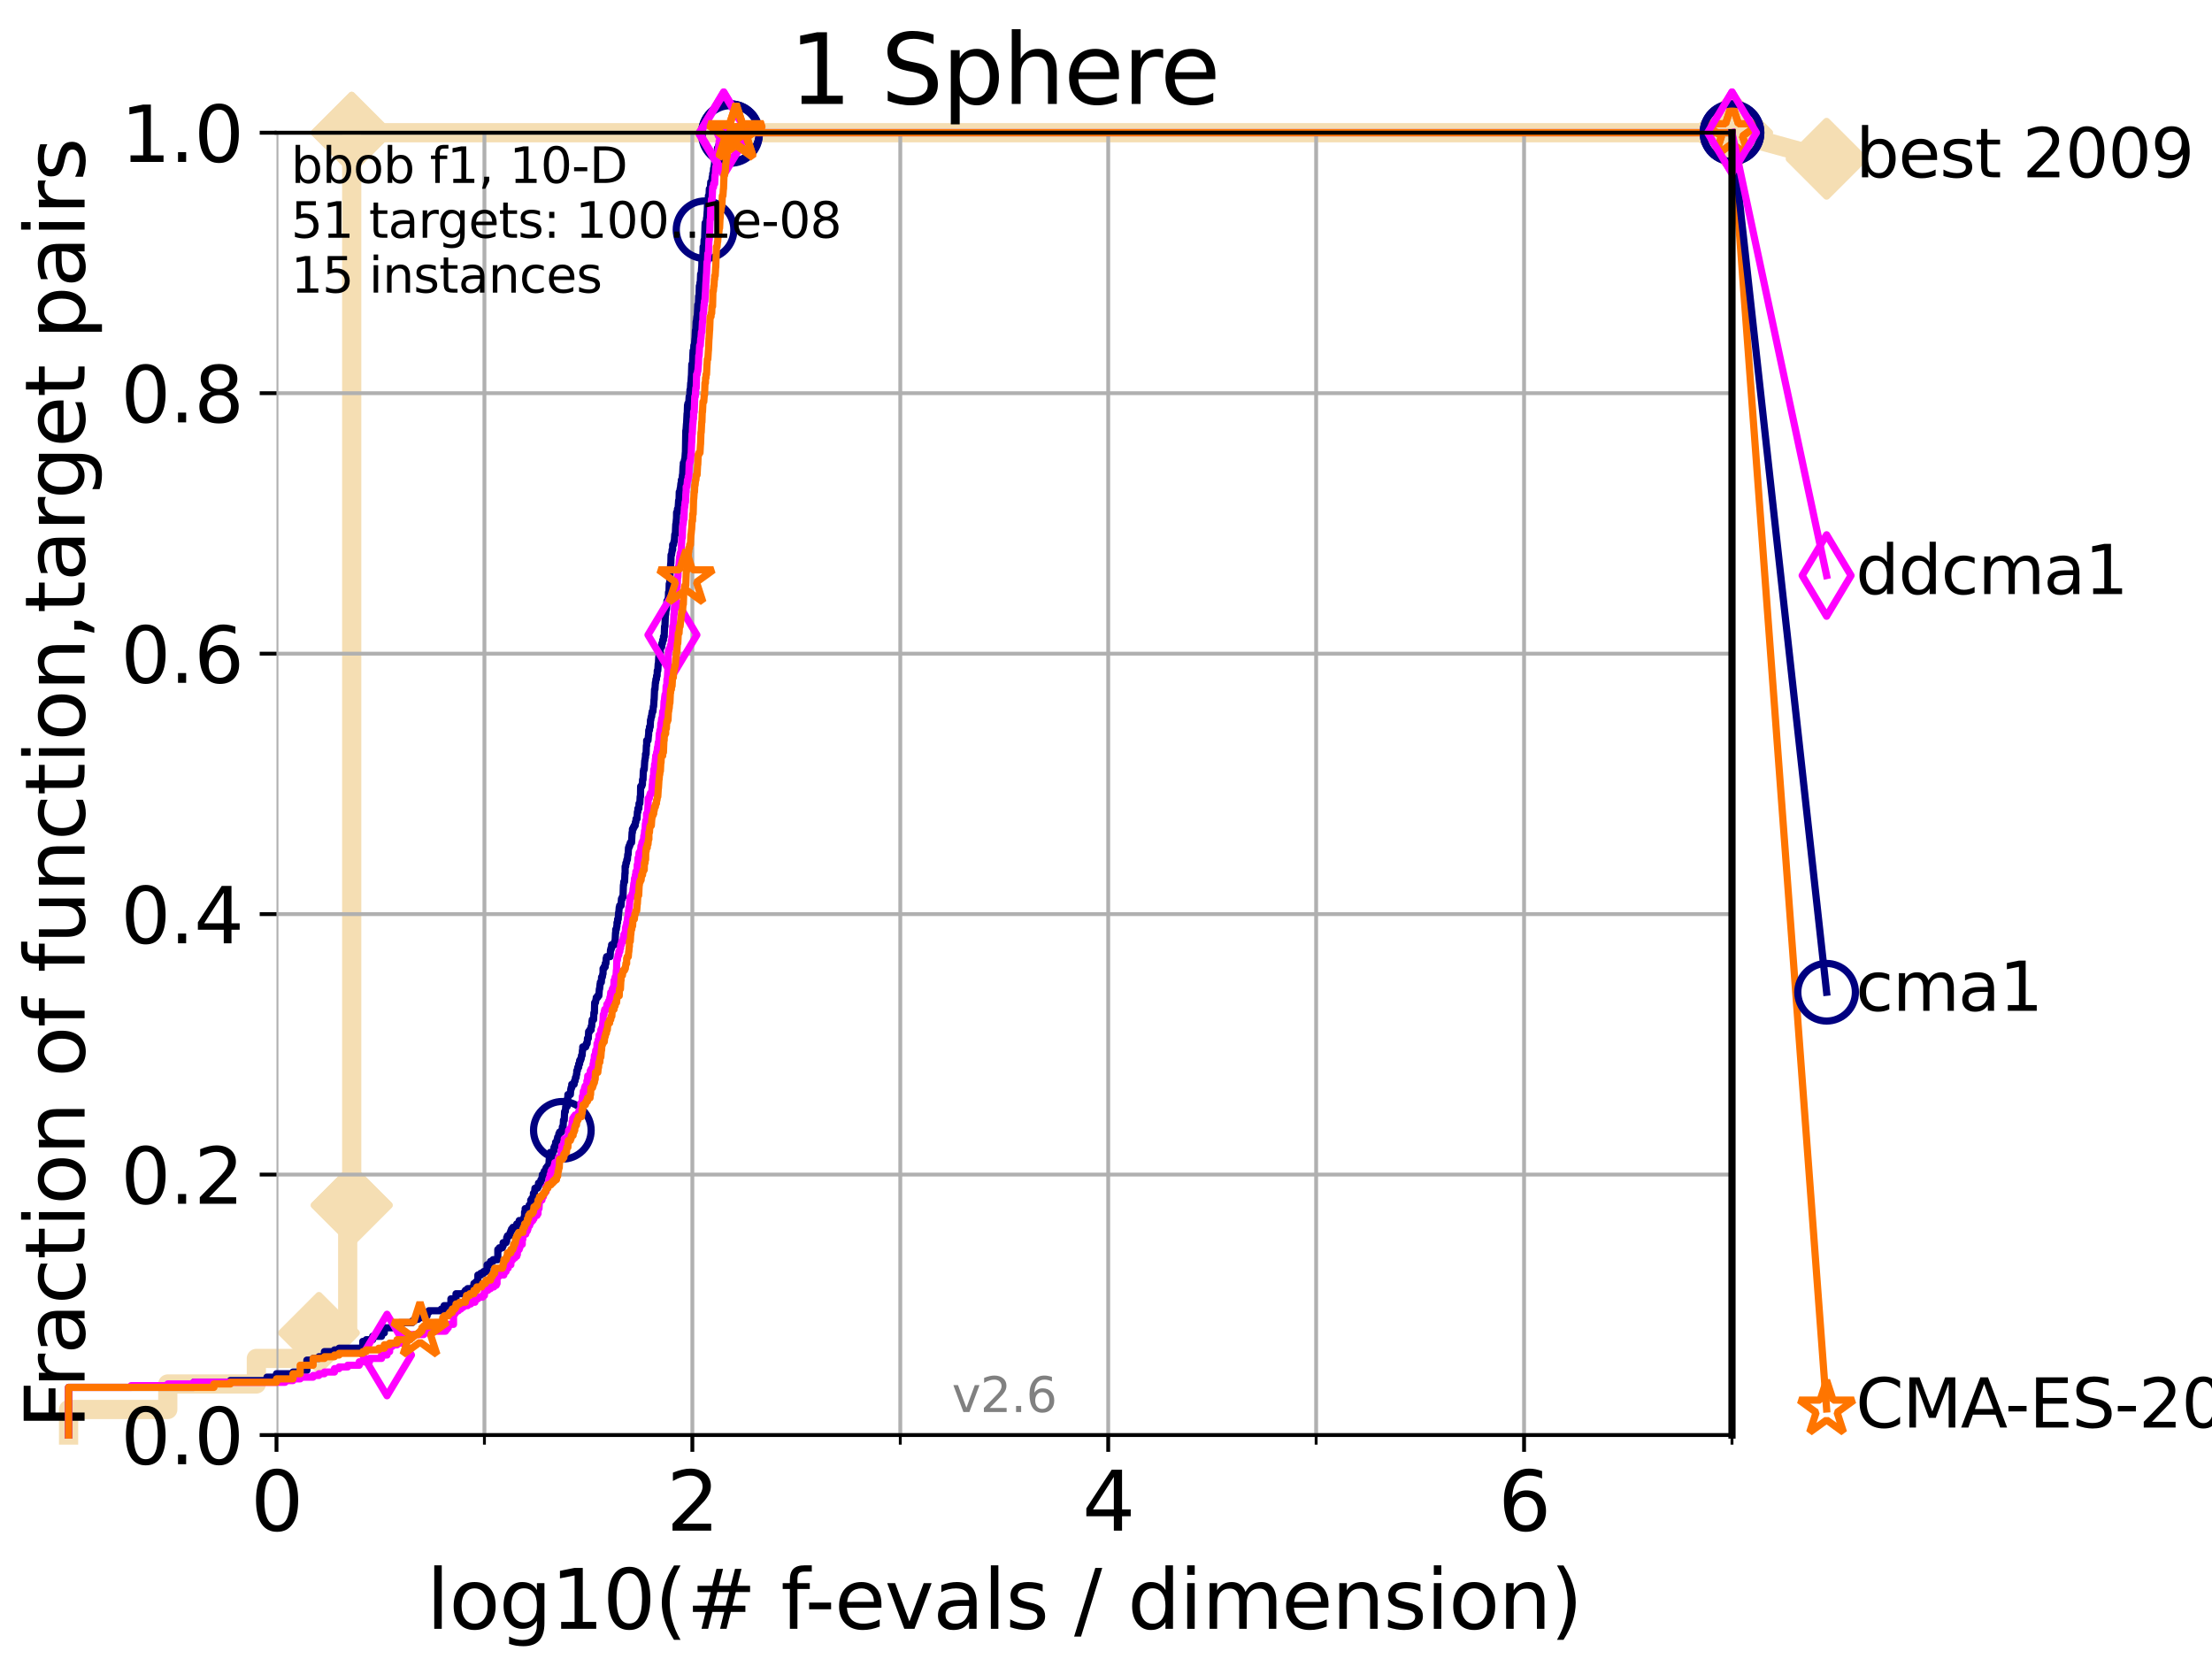 <?xml version="1.0" encoding="utf-8" standalone="no"?>
<!DOCTYPE svg PUBLIC "-//W3C//DTD SVG 1.1//EN"
  "http://www.w3.org/Graphics/SVG/1.1/DTD/svg11.dtd">
<svg xmlns:xlink="http://www.w3.org/1999/xlink" width="460.8pt" height="345.6pt" viewBox="0 0 460.8 345.6" xmlns="http://www.w3.org/2000/svg" version="1.1">
 <defs>
  <style type="text/css">*{stroke-linejoin: round; stroke-linecap: butt}</style>
 </defs>
 <g id="figure_1">
  <g id="patch_1">
   <path d="M 0 345.6 
L 460.8 345.6 
L 460.8 0 
L 0 0 
z
" style="fill: #ffffff"/>
  </g>
  <g id="axes_1">
   <g id="patch_2">
    <path d="M 57.6 298.944 
L 360.806 298.944 
L 360.806 27.648 
L 57.6 27.648 
z
" style="fill: #ffffff"/>
   </g>
   <g id="line2d_1">
    <path d="M 14.285 298.944 
L 14.285 293.624 
L 34.951 293.624 
L 34.951 288.305 
L 53.402 288.305 
L 53.402 282.985 
L 66.441 282.985 
L 66.441 277.666 
L 72.432 277.666 
L 72.432 251.068 
L 73.268 251.068 
L 73.268 27.648 
L 360.806 27.648 
" style="fill: none; stroke: #f5deb3; stroke-width: 4; stroke-linecap: square"/>
   </g>
   <g id="line2d_2">
    <defs>
     <path id="m3966a11cb7" d="M -0 7.778 
L 7.778 0 
L 0 -7.778 
L -7.778 -0 
z
" style="stroke: #f5deb3; stroke-width: 1.5; stroke-linejoin: miter"/>
    </defs>
    <g>
     <use xlink:href="#m3966a11cb7" x="66.441" y="277.666" style="fill: #f5deb3; stroke: #f5deb3; stroke-width: 1.5; stroke-linejoin: miter"/>
     <use xlink:href="#m3966a11cb7" x="73.268" y="251.068" style="fill: #f5deb3; stroke: #f5deb3; stroke-width: 1.5; stroke-linejoin: miter"/>
     <use xlink:href="#m3966a11cb7" x="73.268" y="251.068" style="fill: #f5deb3; stroke: #f5deb3; stroke-width: 1.5; stroke-linejoin: miter"/>
     <use xlink:href="#m3966a11cb7" x="73.268" y="27.648" style="fill: #f5deb3; stroke: #f5deb3; stroke-width: 1.5; stroke-linejoin: miter"/>
     <use xlink:href="#m3966a11cb7" x="73.268" y="27.648" style="fill: #f5deb3; stroke: #f5deb3; stroke-width: 1.5; stroke-linejoin: miter"/>
     <use xlink:href="#m3966a11cb7" x="360.806" y="27.648" style="fill: #f5deb3; stroke: #f5deb3; stroke-width: 1.5; stroke-linejoin: miter"/>
    </g>
   </g>
   <g id="line2d_3">
    <path style="fill: none; stroke: #f5deb3; stroke-width: 4; stroke-linecap: square"/>
    <g/>
   </g>
   <g id="line2d_4">
    <path d="M 360.806 27.648 
L 380.515 33.074 
" style="fill: none; stroke: #f5deb3; stroke-width: 4; stroke-linecap: square"/>
    <g>
     <use xlink:href="#m3966a11cb7" x="360.806" y="27.648" style="fill: #f5deb3; stroke: #f5deb3; stroke-width: 1.5; stroke-linejoin: miter"/>
     <use xlink:href="#m3966a11cb7" x="380.515" y="33.074" style="fill: #f5deb3; stroke: #f5deb3; stroke-width: 1.5; stroke-linejoin: miter"/>
    </g>
   </g>
   <g id="matplotlib.axis_1">
    <g id="xtick_1">
     <g id="line2d_5">
      <path d="M 57.6 298.944 
L 57.6 27.648 
" clip-path="url(#p44677b815c)" style="fill: none; stroke: #b0b0b0; stroke-width: 0.8; stroke-linecap: square"/>
     </g>
     <g id="line2d_6">
      <defs>
       <path id="mbd3bee628a" d="M 0 0 
L 0 3.5 
" style="stroke: #000000; stroke-width: 0.8"/>
      </defs>
      <g>
       <use xlink:href="#mbd3bee628a" x="57.6" y="298.944" style="stroke: #000000; stroke-width: 0.8"/>
      </g>
     </g>
     <g id="text_1">
      <!-- 0 -->
      <g transform="translate(52.192 318.861)scale(0.17 -0.17)">
       <defs>
        <path id="DejaVuSans-30" d="M 2034 4250 
Q 1547 4250 1301 3770 
Q 1056 3291 1056 2328 
Q 1056 1369 1301 889 
Q 1547 409 2034 409 
Q 2525 409 2770 889 
Q 3016 1369 3016 2328 
Q 3016 3291 2770 3770 
Q 2525 4250 2034 4250 
z
M 2034 4750 
Q 2819 4750 3233 4129 
Q 3647 3509 3647 2328 
Q 3647 1150 3233 529 
Q 2819 -91 2034 -91 
Q 1250 -91 836 529 
Q 422 1150 422 2328 
Q 422 3509 836 4129 
Q 1250 4750 2034 4750 
z
" transform="scale(0.016)"/>
       </defs>
       <use xlink:href="#DejaVuSans-30"/>
      </g>
     </g>
    </g>
    <g id="xtick_2">
     <g id="line2d_7">
      <path d="M 144.23 298.944 
L 144.23 27.648 
" clip-path="url(#p44677b815c)" style="fill: none; stroke: #b0b0b0; stroke-width: 0.8; stroke-linecap: square"/>
     </g>
     <g id="line2d_8">
      <g>
       <use xlink:href="#mbd3bee628a" x="144.23" y="298.944" style="stroke: #000000; stroke-width: 0.8"/>
      </g>
     </g>
     <g id="text_2">
      <!-- 2 -->
      <g transform="translate(138.822 318.861)scale(0.17 -0.17)">
       <defs>
        <path id="DejaVuSans-32" d="M 1228 531 
L 3431 531 
L 3431 0 
L 469 0 
L 469 531 
Q 828 903 1448 1529 
Q 2069 2156 2228 2338 
Q 2531 2678 2651 2914 
Q 2772 3150 2772 3378 
Q 2772 3750 2511 3984 
Q 2250 4219 1831 4219 
Q 1534 4219 1204 4116 
Q 875 4013 500 3803 
L 500 4441 
Q 881 4594 1212 4672 
Q 1544 4750 1819 4750 
Q 2544 4750 2975 4387 
Q 3406 4025 3406 3419 
Q 3406 3131 3298 2873 
Q 3191 2616 2906 2266 
Q 2828 2175 2409 1742 
Q 1991 1309 1228 531 
z
" transform="scale(0.016)"/>
       </defs>
       <use xlink:href="#DejaVuSans-32"/>
      </g>
     </g>
    </g>
    <g id="xtick_3">
     <g id="line2d_9">
      <path d="M 230.861 298.944 
L 230.861 27.648 
" clip-path="url(#p44677b815c)" style="fill: none; stroke: #b0b0b0; stroke-width: 0.8; stroke-linecap: square"/>
     </g>
     <g id="line2d_10">
      <g>
       <use xlink:href="#mbd3bee628a" x="230.861" y="298.944" style="stroke: #000000; stroke-width: 0.8"/>
      </g>
     </g>
     <g id="text_3">
      <!-- 4 -->
      <g transform="translate(225.453 318.861)scale(0.17 -0.17)">
       <defs>
        <path id="DejaVuSans-34" d="M 2419 4116 
L 825 1625 
L 2419 1625 
L 2419 4116 
z
M 2253 4666 
L 3047 4666 
L 3047 1625 
L 3713 1625 
L 3713 1100 
L 3047 1100 
L 3047 0 
L 2419 0 
L 2419 1100 
L 313 1100 
L 313 1709 
L 2253 4666 
z
" transform="scale(0.016)"/>
       </defs>
       <use xlink:href="#DejaVuSans-34"/>
      </g>
     </g>
    </g>
    <g id="xtick_4">
     <g id="line2d_11">
      <path d="M 317.491 298.944 
L 317.491 27.648 
" clip-path="url(#p44677b815c)" style="fill: none; stroke: #b0b0b0; stroke-width: 0.8; stroke-linecap: square"/>
     </g>
     <g id="line2d_12">
      <g>
       <use xlink:href="#mbd3bee628a" x="317.491" y="298.944" style="stroke: #000000; stroke-width: 0.8"/>
      </g>
     </g>
     <g id="text_4">
      <!-- 6 -->
      <g transform="translate(312.083 318.861)scale(0.17 -0.17)">
       <defs>
        <path id="DejaVuSans-36" d="M 2113 2584 
Q 1688 2584 1439 2293 
Q 1191 2003 1191 1497 
Q 1191 994 1439 701 
Q 1688 409 2113 409 
Q 2538 409 2786 701 
Q 3034 994 3034 1497 
Q 3034 2003 2786 2293 
Q 2538 2584 2113 2584 
z
M 3366 4563 
L 3366 3988 
Q 3128 4100 2886 4159 
Q 2644 4219 2406 4219 
Q 1781 4219 1451 3797 
Q 1122 3375 1075 2522 
Q 1259 2794 1537 2939 
Q 1816 3084 2150 3084 
Q 2853 3084 3261 2657 
Q 3669 2231 3669 1497 
Q 3669 778 3244 343 
Q 2819 -91 2113 -91 
Q 1303 -91 875 529 
Q 447 1150 447 2328 
Q 447 3434 972 4092 
Q 1497 4750 2381 4750 
Q 2619 4750 2861 4703 
Q 3103 4656 3366 4563 
z
" transform="scale(0.016)"/>
       </defs>
       <use xlink:href="#DejaVuSans-36"/>
      </g>
     </g>
    </g>
    <g id="xtick_5">
     <g id="line2d_13">
      <path d="M 100.915 298.944 
L 100.915 27.648 
" clip-path="url(#p44677b815c)" style="fill: none; stroke: #b0b0b0; stroke-width: 0.8; stroke-linecap: square"/>
     </g>
     <g id="line2d_14">
      <defs>
       <path id="m2c0ee3bd87" d="M 0 0 
L 0 2 
" style="stroke: #000000; stroke-width: 0.6"/>
      </defs>
      <g>
       <use xlink:href="#m2c0ee3bd87" x="100.915" y="298.944" style="stroke: #000000; stroke-width: 0.6"/>
      </g>
     </g>
    </g>
    <g id="xtick_6">
     <g id="line2d_15">
      <path d="M 187.546 298.944 
L 187.546 27.648 
" clip-path="url(#p44677b815c)" style="fill: none; stroke: #b0b0b0; stroke-width: 0.8; stroke-linecap: square"/>
     </g>
     <g id="line2d_16">
      <g>
       <use xlink:href="#m2c0ee3bd87" x="187.546" y="298.944" style="stroke: #000000; stroke-width: 0.6"/>
      </g>
     </g>
    </g>
    <g id="xtick_7">
     <g id="line2d_17">
      <path d="M 274.176 298.944 
L 274.176 27.648 
" clip-path="url(#p44677b815c)" style="fill: none; stroke: #b0b0b0; stroke-width: 0.8; stroke-linecap: square"/>
     </g>
     <g id="line2d_18">
      <g>
       <use xlink:href="#m2c0ee3bd87" x="274.176" y="298.944" style="stroke: #000000; stroke-width: 0.6"/>
      </g>
     </g>
    </g>
    <g id="xtick_8">
     <g id="line2d_19">
      <path d="M 360.806 298.944 
L 360.806 27.648 
" clip-path="url(#p44677b815c)" style="fill: none; stroke: #b0b0b0; stroke-width: 0.8; stroke-linecap: square"/>
     </g>
     <g id="line2d_20">
      <g>
       <use xlink:href="#m2c0ee3bd87" x="360.806" y="298.944" style="stroke: #000000; stroke-width: 0.6"/>
      </g>
     </g>
    </g>
    <g id="text_5">
     <!-- log10(# f-evals / dimension) -->
     <g transform="translate(88.823 339.314)scale(0.17 -0.17)">
      <defs>
       <path id="DejaVuSans-6c" d="M 603 4863 
L 1178 4863 
L 1178 0 
L 603 0 
L 603 4863 
z
" transform="scale(0.016)"/>
       <path id="DejaVuSans-6f" d="M 1959 3097 
Q 1497 3097 1228 2736 
Q 959 2375 959 1747 
Q 959 1119 1226 758 
Q 1494 397 1959 397 
Q 2419 397 2687 759 
Q 2956 1122 2956 1747 
Q 2956 2369 2687 2733 
Q 2419 3097 1959 3097 
z
M 1959 3584 
Q 2709 3584 3137 3096 
Q 3566 2609 3566 1747 
Q 3566 888 3137 398 
Q 2709 -91 1959 -91 
Q 1206 -91 779 398 
Q 353 888 353 1747 
Q 353 2609 779 3096 
Q 1206 3584 1959 3584 
z
" transform="scale(0.016)"/>
       <path id="DejaVuSans-67" d="M 2906 1791 
Q 2906 2416 2648 2759 
Q 2391 3103 1925 3103 
Q 1463 3103 1205 2759 
Q 947 2416 947 1791 
Q 947 1169 1205 825 
Q 1463 481 1925 481 
Q 2391 481 2648 825 
Q 2906 1169 2906 1791 
z
M 3481 434 
Q 3481 -459 3084 -895 
Q 2688 -1331 1869 -1331 
Q 1566 -1331 1297 -1286 
Q 1028 -1241 775 -1147 
L 775 -588 
Q 1028 -725 1275 -790 
Q 1522 -856 1778 -856 
Q 2344 -856 2625 -561 
Q 2906 -266 2906 331 
L 2906 616 
Q 2728 306 2450 153 
Q 2172 0 1784 0 
Q 1141 0 747 490 
Q 353 981 353 1791 
Q 353 2603 747 3093 
Q 1141 3584 1784 3584 
Q 2172 3584 2450 3431 
Q 2728 3278 2906 2969 
L 2906 3500 
L 3481 3500 
L 3481 434 
z
" transform="scale(0.016)"/>
       <path id="DejaVuSans-31" d="M 794 531 
L 1825 531 
L 1825 4091 
L 703 3866 
L 703 4441 
L 1819 4666 
L 2450 4666 
L 2450 531 
L 3481 531 
L 3481 0 
L 794 0 
L 794 531 
z
" transform="scale(0.016)"/>
       <path id="DejaVuSans-28" d="M 1984 4856 
Q 1566 4138 1362 3434 
Q 1159 2731 1159 2009 
Q 1159 1288 1364 580 
Q 1569 -128 1984 -844 
L 1484 -844 
Q 1016 -109 783 600 
Q 550 1309 550 2009 
Q 550 2706 781 3412 
Q 1013 4119 1484 4856 
L 1984 4856 
z
" transform="scale(0.016)"/>
       <path id="DejaVuSans-23" d="M 3272 2816 
L 2363 2816 
L 2100 1772 
L 3016 1772 
L 3272 2816 
z
M 2803 4594 
L 2478 3297 
L 3391 3297 
L 3719 4594 
L 4219 4594 
L 3897 3297 
L 4872 3297 
L 4872 2816 
L 3775 2816 
L 3519 1772 
L 4513 1772 
L 4513 1294 
L 3397 1294 
L 3072 0 
L 2572 0 
L 2894 1294 
L 1978 1294 
L 1656 0 
L 1153 0 
L 1478 1294 
L 494 1294 
L 494 1772 
L 1594 1772 
L 1856 2816 
L 850 2816 
L 850 3297 
L 1978 3297 
L 2297 4594 
L 2803 4594 
z
" transform="scale(0.016)"/>
       <path id="DejaVuSans-20" transform="scale(0.016)"/>
       <path id="DejaVuSans-66" d="M 2375 4863 
L 2375 4384 
L 1825 4384 
Q 1516 4384 1395 4259 
Q 1275 4134 1275 3809 
L 1275 3500 
L 2222 3500 
L 2222 3053 
L 1275 3053 
L 1275 0 
L 697 0 
L 697 3053 
L 147 3053 
L 147 3500 
L 697 3500 
L 697 3744 
Q 697 4328 969 4595 
Q 1241 4863 1831 4863 
L 2375 4863 
z
" transform="scale(0.016)"/>
       <path id="DejaVuSans-2d" d="M 313 2009 
L 1997 2009 
L 1997 1497 
L 313 1497 
L 313 2009 
z
" transform="scale(0.016)"/>
       <path id="DejaVuSans-65" d="M 3597 1894 
L 3597 1613 
L 953 1613 
Q 991 1019 1311 708 
Q 1631 397 2203 397 
Q 2534 397 2845 478 
Q 3156 559 3463 722 
L 3463 178 
Q 3153 47 2828 -22 
Q 2503 -91 2169 -91 
Q 1331 -91 842 396 
Q 353 884 353 1716 
Q 353 2575 817 3079 
Q 1281 3584 2069 3584 
Q 2775 3584 3186 3129 
Q 3597 2675 3597 1894 
z
M 3022 2063 
Q 3016 2534 2758 2815 
Q 2500 3097 2075 3097 
Q 1594 3097 1305 2825 
Q 1016 2553 972 2059 
L 3022 2063 
z
" transform="scale(0.016)"/>
       <path id="DejaVuSans-76" d="M 191 3500 
L 800 3500 
L 1894 563 
L 2988 3500 
L 3597 3500 
L 2284 0 
L 1503 0 
L 191 3500 
z
" transform="scale(0.016)"/>
       <path id="DejaVuSans-61" d="M 2194 1759 
Q 1497 1759 1228 1600 
Q 959 1441 959 1056 
Q 959 750 1161 570 
Q 1363 391 1709 391 
Q 2188 391 2477 730 
Q 2766 1069 2766 1631 
L 2766 1759 
L 2194 1759 
z
M 3341 1997 
L 3341 0 
L 2766 0 
L 2766 531 
Q 2569 213 2275 61 
Q 1981 -91 1556 -91 
Q 1019 -91 701 211 
Q 384 513 384 1019 
Q 384 1609 779 1909 
Q 1175 2209 1959 2209 
L 2766 2209 
L 2766 2266 
Q 2766 2663 2505 2880 
Q 2244 3097 1772 3097 
Q 1472 3097 1187 3025 
Q 903 2953 641 2809 
L 641 3341 
Q 956 3463 1253 3523 
Q 1550 3584 1831 3584 
Q 2591 3584 2966 3190 
Q 3341 2797 3341 1997 
z
" transform="scale(0.016)"/>
       <path id="DejaVuSans-73" d="M 2834 3397 
L 2834 2853 
Q 2591 2978 2328 3040 
Q 2066 3103 1784 3103 
Q 1356 3103 1142 2972 
Q 928 2841 928 2578 
Q 928 2378 1081 2264 
Q 1234 2150 1697 2047 
L 1894 2003 
Q 2506 1872 2764 1633 
Q 3022 1394 3022 966 
Q 3022 478 2636 193 
Q 2250 -91 1575 -91 
Q 1294 -91 989 -36 
Q 684 19 347 128 
L 347 722 
Q 666 556 975 473 
Q 1284 391 1588 391 
Q 1994 391 2212 530 
Q 2431 669 2431 922 
Q 2431 1156 2273 1281 
Q 2116 1406 1581 1522 
L 1381 1569 
Q 847 1681 609 1914 
Q 372 2147 372 2553 
Q 372 3047 722 3315 
Q 1072 3584 1716 3584 
Q 2034 3584 2315 3537 
Q 2597 3491 2834 3397 
z
" transform="scale(0.016)"/>
       <path id="DejaVuSans-2f" d="M 1625 4666 
L 2156 4666 
L 531 -594 
L 0 -594 
L 1625 4666 
z
" transform="scale(0.016)"/>
       <path id="DejaVuSans-64" d="M 2906 2969 
L 2906 4863 
L 3481 4863 
L 3481 0 
L 2906 0 
L 2906 525 
Q 2725 213 2448 61 
Q 2172 -91 1784 -91 
Q 1150 -91 751 415 
Q 353 922 353 1747 
Q 353 2572 751 3078 
Q 1150 3584 1784 3584 
Q 2172 3584 2448 3432 
Q 2725 3281 2906 2969 
z
M 947 1747 
Q 947 1113 1208 752 
Q 1469 391 1925 391 
Q 2381 391 2643 752 
Q 2906 1113 2906 1747 
Q 2906 2381 2643 2742 
Q 2381 3103 1925 3103 
Q 1469 3103 1208 2742 
Q 947 2381 947 1747 
z
" transform="scale(0.016)"/>
       <path id="DejaVuSans-69" d="M 603 3500 
L 1178 3500 
L 1178 0 
L 603 0 
L 603 3500 
z
M 603 4863 
L 1178 4863 
L 1178 4134 
L 603 4134 
L 603 4863 
z
" transform="scale(0.016)"/>
       <path id="DejaVuSans-6d" d="M 3328 2828 
Q 3544 3216 3844 3400 
Q 4144 3584 4550 3584 
Q 5097 3584 5394 3201 
Q 5691 2819 5691 2113 
L 5691 0 
L 5113 0 
L 5113 2094 
Q 5113 2597 4934 2840 
Q 4756 3084 4391 3084 
Q 3944 3084 3684 2787 
Q 3425 2491 3425 1978 
L 3425 0 
L 2847 0 
L 2847 2094 
Q 2847 2600 2669 2842 
Q 2491 3084 2119 3084 
Q 1678 3084 1418 2786 
Q 1159 2488 1159 1978 
L 1159 0 
L 581 0 
L 581 3500 
L 1159 3500 
L 1159 2956 
Q 1356 3278 1631 3431 
Q 1906 3584 2284 3584 
Q 2666 3584 2933 3390 
Q 3200 3197 3328 2828 
z
" transform="scale(0.016)"/>
       <path id="DejaVuSans-6e" d="M 3513 2113 
L 3513 0 
L 2938 0 
L 2938 2094 
Q 2938 2591 2744 2837 
Q 2550 3084 2163 3084 
Q 1697 3084 1428 2787 
Q 1159 2491 1159 1978 
L 1159 0 
L 581 0 
L 581 3500 
L 1159 3500 
L 1159 2956 
Q 1366 3272 1645 3428 
Q 1925 3584 2291 3584 
Q 2894 3584 3203 3211 
Q 3513 2838 3513 2113 
z
" transform="scale(0.016)"/>
       <path id="DejaVuSans-29" d="M 513 4856 
L 1013 4856 
Q 1481 4119 1714 3412 
Q 1947 2706 1947 2009 
Q 1947 1309 1714 600 
Q 1481 -109 1013 -844 
L 513 -844 
Q 928 -128 1133 580 
Q 1338 1288 1338 2009 
Q 1338 2731 1133 3434 
Q 928 4138 513 4856 
z
" transform="scale(0.016)"/>
      </defs>
      <use xlink:href="#DejaVuSans-6c"/>
      <use xlink:href="#DejaVuSans-6f" x="27.783"/>
      <use xlink:href="#DejaVuSans-67" x="88.965"/>
      <use xlink:href="#DejaVuSans-31" x="152.441"/>
      <use xlink:href="#DejaVuSans-30" x="216.064"/>
      <use xlink:href="#DejaVuSans-28" x="279.688"/>
      <use xlink:href="#DejaVuSans-23" x="318.701"/>
      <use xlink:href="#DejaVuSans-20" x="402.49"/>
      <use xlink:href="#DejaVuSans-66" x="434.277"/>
      <use xlink:href="#DejaVuSans-2d" x="463.982"/>
      <use xlink:href="#DejaVuSans-65" x="500.066"/>
      <use xlink:href="#DejaVuSans-76" x="561.59"/>
      <use xlink:href="#DejaVuSans-61" x="620.77"/>
      <use xlink:href="#DejaVuSans-6c" x="682.049"/>
      <use xlink:href="#DejaVuSans-73" x="709.832"/>
      <use xlink:href="#DejaVuSans-20" x="761.932"/>
      <use xlink:href="#DejaVuSans-2f" x="793.719"/>
      <use xlink:href="#DejaVuSans-20" x="827.41"/>
      <use xlink:href="#DejaVuSans-64" x="859.197"/>
      <use xlink:href="#DejaVuSans-69" x="922.674"/>
      <use xlink:href="#DejaVuSans-6d" x="950.457"/>
      <use xlink:href="#DejaVuSans-65" x="1047.869"/>
      <use xlink:href="#DejaVuSans-6e" x="1109.393"/>
      <use xlink:href="#DejaVuSans-73" x="1172.771"/>
      <use xlink:href="#DejaVuSans-69" x="1224.871"/>
      <use xlink:href="#DejaVuSans-6f" x="1252.654"/>
      <use xlink:href="#DejaVuSans-6e" x="1313.836"/>
      <use xlink:href="#DejaVuSans-29" x="1377.215"/>
     </g>
    </g>
   </g>
   <g id="matplotlib.axis_2">
    <g id="ytick_1">
     <g id="line2d_21">
      <path d="M 57.6 298.944 
L 360.806 298.944 
" clip-path="url(#p44677b815c)" style="fill: none; stroke: #b0b0b0; stroke-width: 0.8; stroke-linecap: square"/>
     </g>
     <g id="line2d_22">
      <defs>
       <path id="mec24be8117" d="M 0 0 
L -3.5 0 
" style="stroke: #000000; stroke-width: 0.8"/>
      </defs>
      <g>
       <use xlink:href="#mec24be8117" x="57.6" y="298.944" style="stroke: #000000; stroke-width: 0.8"/>
      </g>
     </g>
     <g id="text_6">
      <!-- 0.0 -->
      <g transform="translate(25.155 305.023)scale(0.16 -0.16)">
       <defs>
        <path id="DejaVuSans-2e" d="M 684 794 
L 1344 794 
L 1344 0 
L 684 0 
L 684 794 
z
" transform="scale(0.016)"/>
       </defs>
       <use xlink:href="#DejaVuSans-30"/>
       <use xlink:href="#DejaVuSans-2e" x="63.623"/>
       <use xlink:href="#DejaVuSans-30" x="95.41"/>
      </g>
     </g>
    </g>
    <g id="ytick_2">
     <g id="line2d_23">
      <path d="M 57.6 244.685 
L 360.806 244.685 
" clip-path="url(#p44677b815c)" style="fill: none; stroke: #b0b0b0; stroke-width: 0.8; stroke-linecap: square"/>
     </g>
     <g id="line2d_24">
      <g>
       <use xlink:href="#mec24be8117" x="57.6" y="244.685" style="stroke: #000000; stroke-width: 0.8"/>
      </g>
     </g>
     <g id="text_7">
      <!-- 0.2 -->
      <g transform="translate(25.155 250.764)scale(0.16 -0.16)">
       <use xlink:href="#DejaVuSans-30"/>
       <use xlink:href="#DejaVuSans-2e" x="63.623"/>
       <use xlink:href="#DejaVuSans-32" x="95.41"/>
      </g>
     </g>
    </g>
    <g id="ytick_3">
     <g id="line2d_25">
      <path d="M 57.6 190.426 
L 360.806 190.426 
" clip-path="url(#p44677b815c)" style="fill: none; stroke: #b0b0b0; stroke-width: 0.8; stroke-linecap: square"/>
     </g>
     <g id="line2d_26">
      <g>
       <use xlink:href="#mec24be8117" x="57.6" y="190.426" style="stroke: #000000; stroke-width: 0.8"/>
      </g>
     </g>
     <g id="text_8">
      <!-- 0.4 -->
      <g transform="translate(25.155 196.504)scale(0.16 -0.16)">
       <use xlink:href="#DejaVuSans-30"/>
       <use xlink:href="#DejaVuSans-2e" x="63.623"/>
       <use xlink:href="#DejaVuSans-34" x="95.41"/>
      </g>
     </g>
    </g>
    <g id="ytick_4">
     <g id="line2d_27">
      <path d="M 57.6 136.166 
L 360.806 136.166 
" clip-path="url(#p44677b815c)" style="fill: none; stroke: #b0b0b0; stroke-width: 0.8; stroke-linecap: square"/>
     </g>
     <g id="line2d_28">
      <g>
       <use xlink:href="#mec24be8117" x="57.6" y="136.166" style="stroke: #000000; stroke-width: 0.8"/>
      </g>
     </g>
     <g id="text_9">
      <!-- 0.6 -->
      <g transform="translate(25.155 142.245)scale(0.16 -0.16)">
       <use xlink:href="#DejaVuSans-30"/>
       <use xlink:href="#DejaVuSans-2e" x="63.623"/>
       <use xlink:href="#DejaVuSans-36" x="95.41"/>
      </g>
     </g>
    </g>
    <g id="ytick_5">
     <g id="line2d_29">
      <path d="M 57.6 81.907 
L 360.806 81.907 
" clip-path="url(#p44677b815c)" style="fill: none; stroke: #b0b0b0; stroke-width: 0.8; stroke-linecap: square"/>
     </g>
     <g id="line2d_30">
      <g>
       <use xlink:href="#mec24be8117" x="57.6" y="81.907" style="stroke: #000000; stroke-width: 0.8"/>
      </g>
     </g>
     <g id="text_10">
      <!-- 0.8 -->
      <g transform="translate(25.155 87.986)scale(0.16 -0.16)">
       <defs>
        <path id="DejaVuSans-38" d="M 2034 2216 
Q 1584 2216 1326 1975 
Q 1069 1734 1069 1313 
Q 1069 891 1326 650 
Q 1584 409 2034 409 
Q 2484 409 2743 651 
Q 3003 894 3003 1313 
Q 3003 1734 2745 1975 
Q 2488 2216 2034 2216 
z
M 1403 2484 
Q 997 2584 770 2862 
Q 544 3141 544 3541 
Q 544 4100 942 4425 
Q 1341 4750 2034 4750 
Q 2731 4750 3128 4425 
Q 3525 4100 3525 3541 
Q 3525 3141 3298 2862 
Q 3072 2584 2669 2484 
Q 3125 2378 3379 2068 
Q 3634 1759 3634 1313 
Q 3634 634 3220 271 
Q 2806 -91 2034 -91 
Q 1263 -91 848 271 
Q 434 634 434 1313 
Q 434 1759 690 2068 
Q 947 2378 1403 2484 
z
M 1172 3481 
Q 1172 3119 1398 2916 
Q 1625 2713 2034 2713 
Q 2441 2713 2670 2916 
Q 2900 3119 2900 3481 
Q 2900 3844 2670 4047 
Q 2441 4250 2034 4250 
Q 1625 4250 1398 4047 
Q 1172 3844 1172 3481 
z
" transform="scale(0.016)"/>
       </defs>
       <use xlink:href="#DejaVuSans-30"/>
       <use xlink:href="#DejaVuSans-2e" x="63.623"/>
       <use xlink:href="#DejaVuSans-38" x="95.41"/>
      </g>
     </g>
    </g>
    <g id="ytick_6">
     <g id="line2d_31">
      <path d="M 57.6 27.648 
L 360.806 27.648 
" clip-path="url(#p44677b815c)" style="fill: none; stroke: #b0b0b0; stroke-width: 0.8; stroke-linecap: square"/>
     </g>
     <g id="line2d_32">
      <g>
       <use xlink:href="#mec24be8117" x="57.6" y="27.648" style="stroke: #000000; stroke-width: 0.8"/>
      </g>
     </g>
     <g id="text_11">
      <!-- 1.0 -->
      <g transform="translate(25.155 33.727)scale(0.16 -0.16)">
       <use xlink:href="#DejaVuSans-31"/>
       <use xlink:href="#DejaVuSans-2e" x="63.623"/>
       <use xlink:href="#DejaVuSans-30" x="95.41"/>
      </g>
     </g>
    </g>
    <g id="text_12">
     <!-- Fraction of function,target pairs -->
     <g transform="translate(17.62 297.681)rotate(-90)scale(0.17 -0.17)">
      <defs>
       <path id="DejaVuSans-46" d="M 628 4666 
L 3309 4666 
L 3309 4134 
L 1259 4134 
L 1259 2759 
L 3109 2759 
L 3109 2228 
L 1259 2228 
L 1259 0 
L 628 0 
L 628 4666 
z
" transform="scale(0.016)"/>
       <path id="DejaVuSans-72" d="M 2631 2963 
Q 2534 3019 2420 3045 
Q 2306 3072 2169 3072 
Q 1681 3072 1420 2755 
Q 1159 2438 1159 1844 
L 1159 0 
L 581 0 
L 581 3500 
L 1159 3500 
L 1159 2956 
Q 1341 3275 1631 3429 
Q 1922 3584 2338 3584 
Q 2397 3584 2469 3576 
Q 2541 3569 2628 3553 
L 2631 2963 
z
" transform="scale(0.016)"/>
       <path id="DejaVuSans-63" d="M 3122 3366 
L 3122 2828 
Q 2878 2963 2633 3030 
Q 2388 3097 2138 3097 
Q 1578 3097 1268 2742 
Q 959 2388 959 1747 
Q 959 1106 1268 751 
Q 1578 397 2138 397 
Q 2388 397 2633 464 
Q 2878 531 3122 666 
L 3122 134 
Q 2881 22 2623 -34 
Q 2366 -91 2075 -91 
Q 1284 -91 818 406 
Q 353 903 353 1747 
Q 353 2603 823 3093 
Q 1294 3584 2113 3584 
Q 2378 3584 2631 3529 
Q 2884 3475 3122 3366 
z
" transform="scale(0.016)"/>
       <path id="DejaVuSans-74" d="M 1172 4494 
L 1172 3500 
L 2356 3500 
L 2356 3053 
L 1172 3053 
L 1172 1153 
Q 1172 725 1289 603 
Q 1406 481 1766 481 
L 2356 481 
L 2356 0 
L 1766 0 
Q 1100 0 847 248 
Q 594 497 594 1153 
L 594 3053 
L 172 3053 
L 172 3500 
L 594 3500 
L 594 4494 
L 1172 4494 
z
" transform="scale(0.016)"/>
       <path id="DejaVuSans-75" d="M 544 1381 
L 544 3500 
L 1119 3500 
L 1119 1403 
Q 1119 906 1312 657 
Q 1506 409 1894 409 
Q 2359 409 2629 706 
Q 2900 1003 2900 1516 
L 2900 3500 
L 3475 3500 
L 3475 0 
L 2900 0 
L 2900 538 
Q 2691 219 2414 64 
Q 2138 -91 1772 -91 
Q 1169 -91 856 284 
Q 544 659 544 1381 
z
M 1991 3584 
L 1991 3584 
z
" transform="scale(0.016)"/>
       <path id="DejaVuSans-2c" d="M 750 794 
L 1409 794 
L 1409 256 
L 897 -744 
L 494 -744 
L 750 256 
L 750 794 
z
" transform="scale(0.016)"/>
       <path id="DejaVuSans-70" d="M 1159 525 
L 1159 -1331 
L 581 -1331 
L 581 3500 
L 1159 3500 
L 1159 2969 
Q 1341 3281 1617 3432 
Q 1894 3584 2278 3584 
Q 2916 3584 3314 3078 
Q 3713 2572 3713 1747 
Q 3713 922 3314 415 
Q 2916 -91 2278 -91 
Q 1894 -91 1617 61 
Q 1341 213 1159 525 
z
M 3116 1747 
Q 3116 2381 2855 2742 
Q 2594 3103 2138 3103 
Q 1681 3103 1420 2742 
Q 1159 2381 1159 1747 
Q 1159 1113 1420 752 
Q 1681 391 2138 391 
Q 2594 391 2855 752 
Q 3116 1113 3116 1747 
z
" transform="scale(0.016)"/>
      </defs>
      <use xlink:href="#DejaVuSans-46"/>
      <use xlink:href="#DejaVuSans-72" x="50.27"/>
      <use xlink:href="#DejaVuSans-61" x="91.383"/>
      <use xlink:href="#DejaVuSans-63" x="152.662"/>
      <use xlink:href="#DejaVuSans-74" x="207.643"/>
      <use xlink:href="#DejaVuSans-69" x="246.852"/>
      <use xlink:href="#DejaVuSans-6f" x="274.635"/>
      <use xlink:href="#DejaVuSans-6e" x="335.816"/>
      <use xlink:href="#DejaVuSans-20" x="399.195"/>
      <use xlink:href="#DejaVuSans-6f" x="430.982"/>
      <use xlink:href="#DejaVuSans-66" x="492.164"/>
      <use xlink:href="#DejaVuSans-20" x="527.369"/>
      <use xlink:href="#DejaVuSans-66" x="559.156"/>
      <use xlink:href="#DejaVuSans-75" x="594.361"/>
      <use xlink:href="#DejaVuSans-6e" x="657.74"/>
      <use xlink:href="#DejaVuSans-63" x="721.119"/>
      <use xlink:href="#DejaVuSans-74" x="776.1"/>
      <use xlink:href="#DejaVuSans-69" x="815.309"/>
      <use xlink:href="#DejaVuSans-6f" x="843.092"/>
      <use xlink:href="#DejaVuSans-6e" x="904.273"/>
      <use xlink:href="#DejaVuSans-2c" x="967.652"/>
      <use xlink:href="#DejaVuSans-74" x="999.439"/>
      <use xlink:href="#DejaVuSans-61" x="1038.648"/>
      <use xlink:href="#DejaVuSans-72" x="1099.928"/>
      <use xlink:href="#DejaVuSans-67" x="1139.291"/>
      <use xlink:href="#DejaVuSans-65" x="1202.768"/>
      <use xlink:href="#DejaVuSans-74" x="1264.291"/>
      <use xlink:href="#DejaVuSans-20" x="1303.5"/>
      <use xlink:href="#DejaVuSans-70" x="1335.287"/>
      <use xlink:href="#DejaVuSans-61" x="1398.764"/>
      <use xlink:href="#DejaVuSans-69" x="1460.043"/>
      <use xlink:href="#DejaVuSans-72" x="1487.826"/>
      <use xlink:href="#DejaVuSans-73" x="1528.939"/>
     </g>
    </g>
   </g>
   <g id="line2d_33">
    <defs>
     <path id="me06c92f972" d="M 0 1.5 
C 0.398 1.5 0.779 1.342 1.061 1.061 
C 1.342 0.779 1.5 0.398 1.5 0 
C 1.5 -0.398 1.342 -0.779 1.061 -1.061 
C 0.779 -1.342 0.398 -1.5 0 -1.5 
C -0.398 -1.5 -0.779 -1.342 -1.061 -1.061 
C -1.342 -0.779 -1.5 -0.398 -1.5 0 
C -1.5 0.398 -1.342 0.779 -1.061 1.061 
C -0.779 1.342 -0.398 1.5 0 1.5 
z
" style="stroke: #f5deb3"/>
    </defs>
    <g>
     <use xlink:href="#me06c92f972" x="73.268" y="27.648" style="fill: #f5deb3; stroke: #f5deb3"/>
     <use xlink:href="#me06c92f972" x="73.268" y="27.648" style="fill: #f5deb3; stroke: #f5deb3"/>
    </g>
   </g>
   <g id="line2d_34">
    <defs>
     <path id="m5446f59cc4" d="M 0 1.5 
C 0.398 1.5 0.779 1.342 1.061 1.061 
C 1.342 0.779 1.5 0.398 1.5 0 
C 1.5 -0.398 1.342 -0.779 1.061 -1.061 
C 0.779 -1.342 0.398 -1.5 0 -1.5 
C -0.398 -1.5 -0.779 -1.342 -1.061 -1.061 
C -1.342 -0.779 -1.5 -0.398 -1.5 0 
C -1.5 0.398 -1.342 0.779 -1.061 1.061 
C -0.779 1.342 -0.398 1.5 0 1.5 
z
" style="stroke: #000080"/>
    </defs>
    <g>
     <use xlink:href="#m5446f59cc4" x="152.181" y="27.648" style="fill: #000080; stroke: #000080"/>
     <use xlink:href="#m5446f59cc4" x="152.181" y="27.648" style="fill: #000080; stroke: #000080"/>
    </g>
   </g>
   <g id="line2d_35">
    <path d="M 14.285 298.944 
L 14.285 289.014 
L 40.363 289.014 
L 40.363 287.95 
L 47.991 287.95 
L 47.991 287.596 
L 55.618 287.596 
L 55.618 286.886 
L 57.6 286.886 
L 57.6 286.177 
L 61.03 286.177 
L 61.03 285.822 
L 62.535 285.822 
L 62.535 285.468 
L 63.93 285.468 
L 63.93 283.34 
L 65.227 283.34 
L 65.227 282.985 
L 66.441 282.985 
L 66.441 282.631 
L 67.582 282.631 
L 67.582 281.567 
L 69.674 281.567 
L 69.674 281.212 
L 70.639 281.212 
L 70.639 280.858 
L 75.575 280.858 
L 75.575 279.439 
L 76.285 279.439 
L 76.285 279.084 
L 77.629 279.084 
L 77.629 278.375 
L 79.481 278.375 
L 79.481 277.666 
L 80.06 277.666 
L 80.06 276.602 
L 82.212 276.602 
L 82.212 276.247 
L 82.713 276.247 
L 82.713 275.893 
L 83.202 275.893 
L 83.202 275.538 
L 85.894 275.538 
L 85.894 275.183 
L 86.307 275.183 
L 86.307 274.829 
L 87.108 274.829 
L 87.108 274.474 
L 88.614 274.474 
L 88.614 274.12 
L 88.972 274.12 
L 88.972 273.41 
L 89.324 273.41 
L 89.324 273.056 
L 91.923 273.056 
L 91.923 272.701 
L 92.52 272.701 
L 92.52 271.992 
L 93.935 271.992 
L 93.935 270.573 
L 94.995 270.573 
L 94.995 269.509 
L 96.718 269.509 
L 96.718 269.155 
L 96.951 269.155 
L 96.951 268.8 
L 97.41 268.8 
L 97.41 268.445 
L 98.51 268.445 
L 98.51 268.091 
L 98.723 268.091 
L 98.723 267.381 
L 99.141 267.381 
L 99.141 267.027 
L 99.55 267.027 
L 99.55 265.608 
L 100.147 265.608 
L 100.147 265.254 
L 100.726 265.254 
L 100.726 264.899 
L 101.288 264.899 
L 101.288 264.544 
L 101.471 264.544 
L 101.471 263.48 
L 102.011 263.48 
L 102.011 263.126 
L 102.188 263.126 
L 102.188 262.771 
L 102.708 262.771 
L 102.708 262.417 
L 103.707 262.417 
L 103.707 260.289 
L 104.029 260.289 
L 104.029 259.934 
L 104.656 259.934 
L 104.656 259.579 
L 104.809 259.579 
L 104.809 258.87 
L 105.411 258.87 
L 105.411 258.516 
L 105.559 258.516 
L 105.559 257.806 
L 105.705 257.806 
L 105.705 257.452 
L 106.138 257.452 
L 106.138 257.097 
L 106.28 257.097 
L 106.28 256.742 
L 106.421 256.742 
L 106.421 256.388 
L 106.561 256.388 
L 106.561 256.033 
L 106.837 256.033 
L 106.837 255.678 
L 107.512 255.678 
L 107.512 255.324 
L 107.644 255.324 
L 107.644 254.969 
L 108.163 254.969 
L 108.163 254.26 
L 109.038 254.26 
L 109.038 253.905 
L 109.159 253.905 
L 109.159 253.551 
L 109.28 253.551 
L 109.28 252.487 
L 109.401 252.487 
L 109.401 251.778 
L 110.106 251.778 
L 110.106 251.423 
L 110.221 251.423 
L 110.221 251.068 
L 110.562 251.068 
L 110.562 250.004 
L 110.786 250.004 
L 110.786 249.65 
L 111.117 249.65 
L 111.117 248.586 
L 111.335 248.586 
L 111.442 247.522 
L 111.972 247.522 
L 111.972 247.167 
L 112.18 247.167 
L 112.18 246.458 
L 112.589 246.458 
L 112.69 245.749 
L 112.89 245.749 
L 112.989 244.685 
L 113.381 244.685 
L 113.381 243.976 
L 113.67 243.976 
L 113.765 243.266 
L 114.048 243.266 
L 114.048 242.912 
L 114.327 242.912 
L 114.419 241.493 
L 114.51 241.493 
L 114.602 240.075 
L 115.227 240.075 
L 115.227 239.72 
L 115.402 239.72 
L 115.402 239.011 
L 115.576 239.011 
L 115.576 238.656 
L 115.747 238.656 
L 115.747 237.947 
L 116.002 237.947 
L 116.086 237.237 
L 116.17 237.237 
L 116.17 236.883 
L 116.419 236.883 
L 116.419 236.174 
L 116.584 236.174 
L 116.584 235.819 
L 116.988 235.819 
L 116.988 235.464 
L 117.147 235.464 
L 117.147 234.755 
L 117.306 234.755 
L 117.384 233.336 
L 117.54 233.336 
L 117.618 231.563 
L 117.772 231.563 
L 117.849 230.499 
L 118.152 230.499 
L 118.227 228.726 
L 118.302 228.726 
L 118.302 228.017 
L 118.817 228.017 
L 118.89 226.953 
L 118.962 226.953 
L 118.962 226.598 
L 119.106 226.598 
L 119.106 225.889 
L 119.6 225.889 
L 119.669 225.18 
L 119.808 225.18 
L 119.876 224.471 
L 120.013 224.471 
L 120.081 223.761 
L 120.149 223.761 
L 120.149 223.052 
L 120.284 223.052 
L 120.351 222.343 
L 120.551 222.343 
L 120.551 221.634 
L 120.748 221.634 
L 120.748 220.924 
L 120.944 220.924 
L 120.944 220.57 
L 121.073 220.57 
L 121.138 219.86 
L 121.266 219.86 
L 121.329 218.796 
L 121.393 218.796 
L 121.393 218.087 
L 122.016 218.087 
L 122.016 217.733 
L 122.138 217.733 
L 122.138 217.378 
L 122.32 217.378 
L 122.38 216.314 
L 122.559 216.314 
L 122.619 214.895 
L 122.855 214.895 
L 122.855 214.541 
L 123.145 214.541 
L 123.145 213.832 
L 123.26 213.832 
L 123.318 212.768 
L 123.375 212.768 
L 123.375 212.413 
L 123.658 212.413 
L 123.714 210.994 
L 123.825 210.994 
L 123.881 208.867 
L 124.047 208.867 
L 124.156 208.157 
L 124.211 208.157 
L 124.211 207.803 
L 124.482 207.803 
L 124.482 207.448 
L 124.748 207.448 
L 124.854 206.03 
L 124.907 206.03 
L 125.012 204.966 
L 125.064 204.966 
L 125.064 204.611 
L 125.271 204.611 
L 125.322 203.547 
L 125.476 203.547 
L 125.578 202.838 
L 125.628 202.838 
L 125.628 201.774 
L 125.83 201.774 
L 125.83 201.419 
L 126.078 201.419 
L 126.078 200.71 
L 126.226 200.71 
L 126.275 199.646 
L 126.372 199.646 
L 126.372 199.291 
L 127.087 199.291 
L 127.181 197.873 
L 127.274 197.873 
L 127.274 197.518 
L 127.412 197.518 
L 127.412 196.809 
L 128.001 196.809 
L 128.045 196.1 
L 128.134 196.1 
L 128.222 194.327 
L 128.266 194.327 
L 128.266 193.617 
L 128.398 193.617 
L 128.485 192.908 
L 128.528 192.908 
L 128.528 192.199 
L 128.658 192.199 
L 128.658 191.49 
L 128.786 191.49 
L 128.872 190.071 
L 128.914 190.071 
L 128.999 189.007 
L 129.083 189.007 
L 129.083 188.652 
L 129.376 188.652 
L 129.458 187.234 
L 129.623 187.234 
L 129.623 186.879 
L 129.786 186.879 
L 129.866 184.397 
L 129.907 184.397 
L 129.947 183.688 
L 130.107 183.688 
L 130.187 181.914 
L 130.226 181.914 
L 130.226 180.496 
L 130.345 180.496 
L 130.384 179.787 
L 130.502 179.787 
L 130.579 179.077 
L 130.696 179.077 
L 130.773 178.013 
L 130.85 178.013 
L 130.926 176.595 
L 131.04 176.595 
L 131.04 176.24 
L 131.191 176.24 
L 131.191 175.886 
L 131.304 175.886 
L 131.304 175.531 
L 131.564 175.531 
L 131.674 173.403 
L 131.747 173.403 
L 131.747 172.694 
L 131.929 172.694 
L 131.929 172.339 
L 132.109 172.339 
L 132.109 171.985 
L 132.323 171.985 
L 132.358 171.275 
L 132.464 171.275 
L 132.499 170.566 
L 132.709 170.566 
L 132.778 169.147 
L 132.881 169.147 
L 132.881 168.438 
L 133.086 168.438 
L 133.12 167.374 
L 133.289 167.374 
L 133.357 165.956 
L 133.424 165.956 
L 133.457 163.828 
L 133.689 163.828 
L 133.689 163.473 
L 133.82 163.473 
L 133.853 162.409 
L 133.951 162.409 
L 134.016 160.636 
L 134.08 160.636 
L 134.08 160.282 
L 134.209 160.282 
L 134.305 158.508 
L 134.337 158.508 
L 134.432 157.799 
L 134.464 157.799 
L 134.464 157.09 
L 134.59 157.09 
L 134.652 155.317 
L 134.715 155.317 
L 134.715 154.253 
L 134.993 154.253 
L 135.085 153.189 
L 135.116 153.189 
L 135.147 152.125 
L 135.298 152.125 
L 135.298 151.416 
L 135.449 151.416 
L 135.509 149.997 
L 135.569 149.997 
L 135.658 149.288 
L 135.747 149.288 
L 135.806 148.579 
L 135.864 148.579 
L 135.864 148.224 
L 136.011 148.224 
L 136.098 147.16 
L 136.156 147.16 
L 136.242 145.742 
L 136.271 145.742 
L 136.357 143.614 
L 136.442 143.614 
L 136.528 142.195 
L 136.584 142.195 
L 136.641 141.486 
L 136.753 141.486 
L 136.781 140.777 
L 136.892 140.777 
L 136.92 139.713 
L 137.031 139.713 
L 137.113 138.294 
L 137.168 138.294 
L 137.223 136.876 
L 137.305 136.876 
L 137.332 136.166 
L 137.494 136.166 
L 137.574 135.102 
L 137.628 135.102 
L 137.628 134.748 
L 137.841 134.748 
L 137.867 134.039 
L 137.998 134.039 
L 138.051 133.329 
L 138.207 133.329 
L 138.207 132.62 
L 138.362 132.62 
L 138.439 130.492 
L 138.515 130.492 
L 138.617 128.01 
L 138.668 128.01 
L 138.768 126.946 
L 138.844 126.946 
L 138.944 125.173 
L 139.117 125.173 
L 139.216 124.463 
L 139.24 124.463 
L 139.265 123.4 
L 139.363 123.4 
L 139.411 121.626 
L 139.508 121.626 
L 139.605 118.789 
L 139.629 118.789 
L 139.725 117.371 
L 139.748 117.371 
L 139.796 115.598 
L 139.891 115.598 
L 139.986 114.888 
L 140.009 114.888 
L 140.009 114.534 
L 140.127 114.534 
L 140.127 113.47 
L 140.313 113.47 
L 140.405 112.76 
L 140.474 112.76 
L 140.566 111.342 
L 140.68 111.342 
L 140.771 109.214 
L 140.816 109.214 
L 140.906 108.15 
L 140.928 108.15 
L 140.951 106.732 
L 141.129 106.732 
L 141.129 106.022 
L 141.261 106.022 
L 141.371 104.249 
L 141.459 104.249 
L 141.502 102.476 
L 141.611 102.476 
L 141.697 101.767 
L 141.74 101.767 
L 141.847 100.703 
L 141.932 100.703 
L 141.932 99.994 
L 142.08 99.994 
L 142.165 98.93 
L 142.207 98.93 
L 142.29 97.157 
L 142.332 97.157 
L 142.353 96.447 
L 142.498 96.447 
L 142.6 95.738 
L 142.662 95.738 
L 142.764 94.319 
L 142.784 94.319 
L 142.865 89.709 
L 142.906 89.709 
L 143.006 88.291 
L 143.026 88.291 
L 143.126 86.163 
L 143.166 86.163 
L 143.226 84.39 
L 143.305 84.39 
L 143.305 84.035 
L 143.482 84.035 
L 143.56 82.616 
L 143.696 82.616 
L 143.735 81.198 
L 143.812 81.198 
L 143.889 79.779 
L 143.927 79.779 
L 144.022 78.361 
L 144.041 78.361 
L 144.117 75.878 
L 144.268 75.878 
L 144.362 73.396 
L 144.38 73.396 
L 144.38 73.041 
L 144.492 73.041 
L 144.548 71.977 
L 144.658 71.977 
L 144.768 70.559 
L 144.786 70.559 
L 144.878 68.786 
L 144.95 68.786 
L 145.022 67.013 
L 145.076 67.013 
L 145.184 65.949 
L 145.255 65.949 
L 145.362 63.466 
L 145.486 63.466 
L 145.538 61.693 
L 145.626 61.693 
L 145.678 59.565 
L 145.765 59.565 
L 145.817 58.856 
L 145.886 58.856 
L 145.955 57.083 
L 146.075 57.083 
L 146.177 55.664 
L 146.194 55.664 
L 146.244 53.536 
L 146.413 53.536 
L 146.479 51.409 
L 146.613 51.409 
L 146.679 49.99 
L 146.778 49.99 
L 146.876 46.798 
L 146.892 46.798 
L 146.892 46.444 
L 147.103 46.444 
L 147.2 45.38 
L 147.232 45.38 
L 147.328 43.961 
L 147.344 43.961 
L 147.376 42.897 
L 147.534 42.897 
L 147.582 40.77 
L 147.707 40.77 
L 147.77 39.351 
L 147.971 39.351 
L 148.063 37.932 
L 148.292 37.932 
L 148.368 36.869 
L 148.458 36.869 
L 148.473 36.159 
L 148.578 36.159 
L 148.652 35.095 
L 148.697 35.095 
L 148.801 34.386 
L 148.815 34.386 
L 148.918 33.322 
L 149.05 33.322 
L 149.122 31.904 
L 149.41 31.904 
L 149.467 30.84 
L 149.652 30.84 
L 149.75 30.13 
L 150.07 30.13 
L 150.07 29.776 
L 150.194 29.776 
L 150.194 29.421 
L 150.506 29.421 
L 150.506 29.067 
L 150.893 29.067 
L 150.998 28.357 
L 151.669 28.357 
L 151.669 28.003 
L 152.181 28.003 
L 152.181 27.648 
L 360.806 27.648 
L 360.806 27.648 
" style="fill: none; stroke: #000080; stroke-width: 1.5; stroke-linecap: square"/>
   </g>
   <g id="line2d_36">
    <defs>
     <path id="mff54ebe401" d="M 0 6 
C 1.591 6 3.117 5.368 4.243 4.243 
C 5.368 3.117 6 1.591 6 0 
C 6 -1.591 5.368 -3.117 4.243 -4.243 
C 3.117 -5.368 1.591 -6 0 -6 
C -1.591 -6 -3.117 -5.368 -4.243 -4.243 
C -5.368 -3.117 -6 -1.591 -6 0 
C -6 1.591 -5.368 3.117 -4.243 4.243 
C -3.117 5.368 -1.591 6 0 6 
z
" style="stroke: #000080; stroke-width: 1.5"/>
    </defs>
    <g>
     <use xlink:href="#mff54ebe401" x="117.147" y="235.464" style="fill-opacity: 0; stroke: #000080; stroke-width: 1.5"/>
     <use xlink:href="#mff54ebe401" x="146.876" y="47.862" style="fill-opacity: 0; stroke: #000080; stroke-width: 1.5"/>
     <use xlink:href="#mff54ebe401" x="152.181" y="28.003" style="fill-opacity: 0; stroke: #000080; stroke-width: 1.5"/>
     <use xlink:href="#mff54ebe401" x="152.181" y="27.648" style="fill-opacity: 0; stroke: #000080; stroke-width: 1.5"/>
     <use xlink:href="#mff54ebe401" x="152.181" y="27.648" style="fill-opacity: 0; stroke: #000080; stroke-width: 1.5"/>
     <use xlink:href="#mff54ebe401" x="360.806" y="27.648" style="fill-opacity: 0; stroke: #000080; stroke-width: 1.5"/>
    </g>
   </g>
   <g id="line2d_37">
    <path style="fill: none; stroke: #000080; stroke-width: 1.5; stroke-linecap: square"/>
    <g/>
   </g>
   <g id="line2d_38">
    <defs>
     <path id="mc2226f046e" d="M 0 1.5 
C 0.398 1.5 0.779 1.342 1.061 1.061 
C 1.342 0.779 1.5 0.398 1.5 0 
C 1.5 -0.398 1.342 -0.779 1.061 -1.061 
C 0.779 -1.342 0.398 -1.5 0 -1.5 
C -0.398 -1.5 -0.779 -1.342 -1.061 -1.061 
C -1.342 -0.779 -1.5 -0.398 -1.5 0 
C -1.5 0.398 -1.342 0.779 -1.061 1.061 
C -0.779 1.342 -0.398 1.5 0 1.5 
z
" style="stroke: #ff00ff"/>
    </defs>
    <g>
     <use xlink:href="#mc2226f046e" x="150.76" y="27.648" style="fill: #ff00ff; stroke: #ff00ff"/>
     <use xlink:href="#mc2226f046e" x="150.76" y="27.648" style="fill: #ff00ff; stroke: #ff00ff"/>
    </g>
   </g>
   <g id="line2d_39">
    <path d="M 14.285 298.944 
L 14.285 289.014 
L 27.324 289.014 
L 27.324 288.66 
L 34.951 288.66 
L 34.951 288.305 
L 40.363 288.305 
L 40.363 287.95 
L 59.393 287.95 
L 59.393 287.596 
L 61.03 287.596 
L 61.03 287.241 
L 62.535 287.241 
L 62.535 286.886 
L 65.227 286.886 
L 65.227 286.532 
L 66.441 286.532 
L 66.441 286.177 
L 67.582 286.177 
L 67.582 285.822 
L 69.674 285.822 
L 69.674 285.113 
L 70.639 285.113 
L 70.639 284.759 
L 72.432 284.759 
L 72.432 284.404 
L 74.837 284.404 
L 74.837 283.695 
L 76.969 283.695 
L 76.969 282.985 
L 79.481 282.985 
L 79.481 282.276 
L 80.621 282.276 
L 80.621 281.567 
L 81.166 281.567 
L 81.166 280.503 
L 81.696 280.503 
L 81.696 280.148 
L 82.713 280.148 
L 82.713 279.794 
L 83.678 279.794 
L 83.678 279.084 
L 84.596 279.084 
L 84.596 278.375 
L 85.471 278.375 
L 85.471 278.021 
L 88.249 278.021 
L 88.249 277.666 
L 89.324 277.666 
L 89.324 277.311 
L 92.812 277.311 
L 92.812 276.957 
L 93.099 276.957 
L 93.099 276.602 
L 93.382 276.602 
L 93.382 275.893 
L 94.472 275.893 
L 94.472 273.765 
L 94.736 273.765 
L 94.736 273.41 
L 94.995 273.41 
L 94.995 273.056 
L 95.503 273.056 
L 95.503 272.701 
L 95.999 272.701 
L 95.999 272.346 
L 96.481 272.346 
L 96.481 271.992 
L 97.41 271.992 
L 97.41 271.637 
L 98.078 271.637 
L 98.078 271.282 
L 98.933 271.282 
L 98.933 270.573 
L 99.55 270.573 
L 99.55 270.219 
L 100.535 270.219 
L 100.535 269.864 
L 100.915 269.864 
L 100.915 269.155 
L 101.102 269.155 
L 101.102 268.8 
L 101.653 268.8 
L 101.653 268.445 
L 102.188 268.445 
L 102.188 268.091 
L 102.878 268.091 
L 102.878 267.736 
L 103.38 267.736 
L 103.38 267.381 
L 103.544 267.381 
L 103.544 265.963 
L 103.869 265.963 
L 103.869 265.608 
L 104.962 265.608 
L 104.962 264.899 
L 105.411 264.899 
L 105.411 264.19 
L 105.851 264.19 
L 105.851 263.48 
L 106.421 263.48 
L 106.421 262.771 
L 106.561 262.771 
L 106.561 262.417 
L 106.837 262.417 
L 106.837 262.062 
L 107.245 262.062 
L 107.245 261.707 
L 107.644 261.707 
L 107.644 261.353 
L 107.775 261.353 
L 107.775 260.643 
L 107.905 260.643 
L 107.905 260.289 
L 108.163 260.289 
L 108.163 259.934 
L 108.29 259.934 
L 108.29 259.579 
L 108.417 259.579 
L 108.417 259.225 
L 108.792 259.225 
L 108.792 258.161 
L 108.915 258.161 
L 108.915 257.097 
L 109.52 257.097 
L 109.52 256.742 
L 109.639 256.742 
L 109.639 256.388 
L 109.874 256.388 
L 109.874 256.033 
L 109.99 256.033 
L 109.99 255.324 
L 110.336 255.324 
L 110.336 254.969 
L 110.449 254.969 
L 110.449 254.615 
L 110.675 254.615 
L 110.675 254.26 
L 111.007 254.26 
L 111.007 253.905 
L 111.226 253.905 
L 111.226 253.196 
L 111.868 253.196 
L 111.868 252.841 
L 112.077 252.841 
L 112.077 251.778 
L 112.283 251.778 
L 112.386 250.004 
L 112.89 250.004 
L 112.989 249.295 
L 113.186 249.295 
L 113.284 248.586 
L 113.478 248.586 
L 113.478 248.231 
L 113.765 248.231 
L 113.765 247.167 
L 114.142 247.167 
L 114.142 246.458 
L 114.327 246.458 
L 114.419 245.394 
L 114.602 245.394 
L 114.602 244.685 
L 114.782 244.685 
L 114.782 243.976 
L 114.962 243.976 
L 114.962 243.621 
L 115.315 243.621 
L 115.402 242.912 
L 115.489 242.912 
L 115.576 242.202 
L 116.17 242.202 
L 116.253 241.493 
L 116.337 241.493 
L 116.337 241.138 
L 116.827 241.138 
L 116.908 239.72 
L 116.988 239.72 
L 117.068 238.656 
L 117.384 238.656 
L 117.384 238.301 
L 117.54 238.301 
L 117.54 237.237 
L 118.152 237.237 
L 118.152 236.883 
L 118.376 236.883 
L 118.451 235.464 
L 118.745 235.464 
L 118.745 235.11 
L 119.034 235.11 
L 119.106 234.4 
L 119.177 234.4 
L 119.177 233.691 
L 119.319 233.691 
L 119.319 232.982 
L 119.53 232.982 
L 119.53 232.627 
L 119.808 232.627 
L 119.808 232.273 
L 120.484 232.273 
L 120.551 231.563 
L 120.748 231.563 
L 120.748 231.209 
L 121.009 231.209 
L 121.009 229.79 
L 121.266 229.79 
L 121.329 228.372 
L 121.456 228.372 
L 121.519 227.308 
L 121.769 227.308 
L 121.769 226.598 
L 121.893 226.598 
L 121.893 226.244 
L 122.259 226.244 
L 122.259 225.18 
L 122.38 225.18 
L 122.44 224.116 
L 122.913 224.116 
L 122.971 223.052 
L 123.145 223.052 
L 123.145 222.697 
L 123.488 222.697 
L 123.545 221.634 
L 123.658 221.634 
L 123.658 220.924 
L 123.77 220.924 
L 123.825 219.86 
L 123.992 219.86 
L 124.102 218.796 
L 124.32 218.796 
L 124.374 217.378 
L 124.589 217.378 
L 124.589 216.669 
L 124.748 216.669 
L 124.801 215.605 
L 125.116 215.605 
L 125.168 214.541 
L 125.322 214.541 
L 125.322 214.186 
L 125.476 214.186 
L 125.578 212.768 
L 125.628 212.768 
L 125.679 211.349 
L 125.83 211.349 
L 125.88 210.64 
L 125.979 210.64 
L 125.979 210.285 
L 126.372 210.285 
L 126.421 209.221 
L 126.661 209.221 
L 126.661 208.867 
L 126.804 208.867 
L 126.804 208.512 
L 126.994 208.512 
L 127.041 207.803 
L 127.134 207.803 
L 127.227 206.739 
L 127.55 206.739 
L 127.55 206.03 
L 127.731 206.03 
L 127.731 205.675 
L 127.867 205.675 
L 127.911 204.256 
L 128.045 204.256 
L 128.134 203.547 
L 128.31 203.547 
L 128.398 202.129 
L 128.441 202.129 
L 128.485 200.001 
L 128.615 200.001 
L 128.701 199.291 
L 128.744 199.291 
L 128.744 198.937 
L 128.914 198.937 
L 128.914 198.228 
L 129.125 198.228 
L 129.167 197.518 
L 129.293 197.518 
L 129.293 196.809 
L 129.458 196.809 
L 129.5 196.1 
L 129.826 196.1 
L 129.826 195.39 
L 129.947 195.39 
L 129.947 194.681 
L 130.147 194.681 
L 130.147 194.327 
L 130.266 194.327 
L 130.305 193.263 
L 130.384 193.263 
L 130.384 192.908 
L 130.541 192.908 
L 130.541 192.199 
L 130.657 192.199 
L 130.734 191.135 
L 130.888 191.135 
L 130.926 189.716 
L 131.002 189.716 
L 131.002 189.007 
L 131.116 189.007 
L 131.191 187.589 
L 131.229 187.589 
L 131.266 186.879 
L 131.564 186.879 
L 131.674 186.17 
L 131.784 186.17 
L 131.893 185.106 
L 131.929 185.106 
L 132.037 184.042 
L 132.109 184.042 
L 132.181 182.978 
L 132.323 182.978 
L 132.358 182.269 
L 132.464 182.269 
L 132.464 181.56 
L 132.709 181.56 
L 132.743 180.141 
L 132.847 180.141 
L 132.916 178.723 
L 133.052 178.723 
L 133.12 177.659 
L 133.323 177.659 
L 133.323 177.304 
L 133.457 177.304 
L 133.524 176.24 
L 133.656 176.24 
L 133.722 175.531 
L 133.886 175.531 
L 133.886 175.176 
L 134.048 175.176 
L 134.113 174.112 
L 134.209 174.112 
L 134.273 173.048 
L 134.368 173.048 
L 134.432 171.63 
L 134.495 171.63 
L 134.527 170.921 
L 134.684 170.921 
L 134.684 169.502 
L 134.901 169.502 
L 134.993 167.729 
L 135.024 167.729 
L 135.024 166.31 
L 135.268 166.31 
L 135.359 165.601 
L 135.479 165.601 
L 135.479 165.246 
L 135.776 165.246 
L 135.864 163.473 
L 135.923 163.473 
L 135.952 162.409 
L 136.04 162.409 
L 136.069 161.7 
L 136.156 161.7 
L 136.184 160.282 
L 136.328 160.282 
L 136.357 159.218 
L 136.471 159.218 
L 136.528 158.154 
L 136.584 158.154 
L 136.584 157.445 
L 136.753 157.445 
L 136.781 156.735 
L 136.865 156.735 
L 136.975 155.671 
L 137.031 155.671 
L 137.141 154.607 
L 137.25 154.607 
L 137.332 152.834 
L 137.44 152.834 
L 137.467 152.125 
L 137.601 152.125 
L 137.655 150.706 
L 137.735 150.706 
L 137.841 149.643 
L 137.972 149.643 
L 138.051 148.224 
L 138.233 148.224 
L 138.336 146.096 
L 138.387 146.096 
L 138.49 145.032 
L 138.541 145.032 
L 138.541 144.678 
L 138.693 144.678 
L 138.768 142.904 
L 138.894 142.904 
L 138.944 141.486 
L 139.018 141.486 
L 139.117 139.713 
L 139.142 139.713 
L 139.24 135.812 
L 139.265 135.812 
L 139.265 135.457 
L 139.435 135.457 
L 139.435 135.102 
L 139.605 135.102 
L 139.677 134.393 
L 139.82 134.393 
L 139.867 133.329 
L 139.962 133.329 
L 139.986 132.62 
L 140.08 132.62 
L 140.15 130.492 
L 140.29 130.492 
L 140.382 128.01 
L 140.428 128.01 
L 140.52 126.237 
L 140.566 126.237 
L 140.612 125.527 
L 140.68 125.527 
L 140.725 124.818 
L 140.793 124.818 
L 140.816 123.754 
L 140.928 123.754 
L 140.973 121.981 
L 141.084 121.981 
L 141.151 120.208 
L 141.217 120.208 
L 141.305 118.08 
L 141.415 118.08 
L 141.524 116.661 
L 141.546 116.661 
L 141.589 115.952 
L 141.697 115.952 
L 141.697 115.243 
L 141.868 115.243 
L 141.975 113.115 
L 141.996 113.115 
L 142.038 112.051 
L 142.123 112.051 
L 142.227 109.214 
L 142.311 109.214 
L 142.415 108.15 
L 142.477 108.15 
L 142.58 105.668 
L 142.641 105.668 
L 142.723 104.604 
L 142.804 104.604 
L 142.906 102.476 
L 142.946 102.476 
L 142.946 101.412 
L 143.086 101.412 
L 143.186 100.348 
L 143.206 100.348 
L 143.206 99.994 
L 143.345 99.994 
L 143.364 99.284 
L 143.482 99.284 
L 143.58 96.447 
L 143.696 96.447 
L 143.696 96.093 
L 143.831 96.093 
L 143.927 94.674 
L 143.984 94.674 
L 144.079 92.192 
L 144.098 92.192 
L 144.155 90.418 
L 144.212 90.418 
L 144.305 88.291 
L 144.343 88.291 
L 144.418 87.227 
L 144.473 87.227 
L 144.492 85.808 
L 144.621 85.808 
L 144.732 82.616 
L 144.841 82.616 
L 144.95 80.843 
L 145.04 80.843 
L 145.112 78.006 
L 145.238 78.006 
L 145.327 77.297 
L 145.38 77.297 
L 145.486 75.878 
L 145.503 75.878 
L 145.556 74.105 
L 145.643 74.105 
L 145.748 71.977 
L 145.886 71.977 
L 145.972 70.559 
L 146.023 70.559 
L 146.126 69.14 
L 146.227 69.14 
L 146.329 67.013 
L 146.413 67.013 
L 146.446 65.239 
L 146.563 65.239 
L 146.662 63.466 
L 146.728 63.466 
L 146.745 62.757 
L 146.843 62.757 
L 146.941 60.984 
L 146.957 60.984 
L 147.055 58.856 
L 147.071 58.856 
L 147.168 57.083 
L 147.184 57.083 
L 147.28 54.6 
L 147.376 54.6 
L 147.455 52.827 
L 147.582 52.827 
L 147.691 49.99 
L 147.738 49.99 
L 147.847 48.217 
L 147.863 48.217 
L 147.94 45.734 
L 148.002 45.734 
L 148.079 42.897 
L 148.14 42.897 
L 148.216 41.479 
L 148.353 41.479 
L 148.458 38.996 
L 148.638 38.996 
L 148.652 38.287 
L 148.874 38.287 
L 148.948 36.514 
L 149.006 36.514 
L 149.108 34.741 
L 149.195 34.741 
L 149.281 33.677 
L 149.353 33.677 
L 149.425 32.613 
L 149.482 32.613 
L 149.567 31.194 
L 149.637 31.194 
L 149.722 30.485 
L 149.778 30.485 
L 149.806 29.421 
L 150.001 29.421 
L 150.056 28.712 
L 150.194 28.712 
L 150.221 28.003 
L 150.76 28.003 
L 150.76 27.648 
L 360.806 27.648 
L 360.806 27.648 
" style="fill: none; stroke: #ff00ff; stroke-width: 1.5; stroke-linecap: square"/>
   </g>
   <g id="line2d_40">
    <defs>
     <path id="m3428ea1327" d="M -0 8.485 
L 5.091 0 
L 0 -8.485 
L -5.091 -0 
z
" style="stroke: #ff00ff; stroke-width: 1.5; stroke-linejoin: miter"/>
    </defs>
    <g>
     <use xlink:href="#m3428ea1327" x="80.621" y="282.276" style="fill-opacity: 0; stroke: #ff00ff; stroke-width: 1.5; stroke-linejoin: miter"/>
     <use xlink:href="#m3428ea1327" x="140.08" y="132.265" style="fill-opacity: 0; stroke: #ff00ff; stroke-width: 1.5; stroke-linejoin: miter"/>
     <use xlink:href="#m3428ea1327" x="150.76" y="28.003" style="fill-opacity: 0; stroke: #ff00ff; stroke-width: 1.5; stroke-linejoin: miter"/>
     <use xlink:href="#m3428ea1327" x="150.76" y="27.648" style="fill-opacity: 0; stroke: #ff00ff; stroke-width: 1.5; stroke-linejoin: miter"/>
     <use xlink:href="#m3428ea1327" x="150.76" y="27.648" style="fill-opacity: 0; stroke: #ff00ff; stroke-width: 1.5; stroke-linejoin: miter"/>
     <use xlink:href="#m3428ea1327" x="360.806" y="27.648" style="fill-opacity: 0; stroke: #ff00ff; stroke-width: 1.5; stroke-linejoin: miter"/>
    </g>
   </g>
   <g id="line2d_41">
    <path style="fill: none; stroke: #ff00ff; stroke-width: 1.5; stroke-linecap: square"/>
    <g/>
   </g>
   <g id="line2d_42">
    <defs>
     <path id="m2abf380cfd" d="M 0 1.5 
C 0.398 1.5 0.779 1.342 1.061 1.061 
C 1.342 0.779 1.5 0.398 1.5 0 
C 1.5 -0.398 1.342 -0.779 1.061 -1.061 
C 0.779 -1.342 0.398 -1.5 0 -1.5 
C -0.398 -1.5 -0.779 -1.342 -1.061 -1.061 
C -1.342 -0.779 -1.5 -0.398 -1.5 0 
C -1.5 0.398 -1.342 0.779 -1.061 1.061 
C -0.779 1.342 -0.398 1.5 0 1.5 
z
" style="stroke: #ff7500"/>
    </defs>
    <g>
     <use xlink:href="#m2abf380cfd" x="153.34" y="27.648" style="fill: #ff7500; stroke: #ff7500"/>
     <use xlink:href="#m2abf380cfd" x="153.34" y="27.648" style="fill: #ff7500; stroke: #ff7500"/>
    </g>
   </g>
   <g id="line2d_43">
    <path d="M 14.285 298.944 
L 14.285 289.014 
L 44.561 289.014 
L 44.561 288.305 
L 47.991 288.305 
L 47.991 287.95 
L 57.6 287.95 
L 57.6 287.241 
L 61.03 287.241 
L 61.03 286.177 
L 62.535 286.177 
L 62.535 284.404 
L 65.227 284.404 
L 65.227 282.985 
L 67.582 282.985 
L 67.582 282.631 
L 69.674 282.631 
L 69.674 282.276 
L 70.639 282.276 
L 70.639 281.922 
L 75.575 281.922 
L 75.575 281.567 
L 76.285 281.567 
L 76.285 281.212 
L 78.883 281.212 
L 78.883 280.858 
L 80.06 280.858 
L 80.06 280.148 
L 81.166 280.148 
L 81.166 279.794 
L 82.713 279.794 
L 82.713 279.084 
L 85.471 279.084 
L 85.471 278.73 
L 85.894 278.73 
L 85.894 278.375 
L 86.307 278.375 
L 86.307 278.021 
L 87.108 278.021 
L 87.108 277.666 
L 87.496 277.666 
L 87.496 277.311 
L 87.876 277.311 
L 87.876 276.602 
L 88.249 276.602 
L 88.249 276.247 
L 90.668 276.247 
L 90.668 275.538 
L 92.224 275.538 
L 92.224 274.474 
L 92.52 274.474 
L 92.52 274.12 
L 93.382 274.12 
L 93.382 273.765 
L 93.66 273.765 
L 93.66 273.41 
L 94.206 273.41 
L 94.206 272.701 
L 94.736 272.701 
L 94.736 272.346 
L 94.995 272.346 
L 94.995 271.637 
L 95.753 271.637 
L 95.753 271.282 
L 96.951 271.282 
L 96.951 270.573 
L 97.182 270.573 
L 97.182 269.864 
L 97.858 269.864 
L 97.858 269.509 
L 98.723 269.509 
L 98.723 268.8 
L 99.347 268.8 
L 99.347 268.091 
L 100.342 268.091 
L 100.342 267.736 
L 100.535 267.736 
L 100.535 267.381 
L 101.102 267.381 
L 101.102 267.027 
L 101.288 267.027 
L 101.288 266.672 
L 102.188 266.672 
L 102.188 265.963 
L 102.536 265.963 
L 102.536 265.608 
L 102.708 265.608 
L 102.708 265.254 
L 103.047 265.254 
L 103.047 264.19 
L 104.656 264.19 
L 104.656 263.835 
L 104.809 263.835 
L 104.809 263.126 
L 104.962 263.126 
L 104.962 262.417 
L 105.411 262.417 
L 105.411 262.062 
L 105.559 262.062 
L 105.559 261.707 
L 105.705 261.707 
L 105.705 260.998 
L 106.421 260.998 
L 106.421 260.289 
L 106.837 260.289 
L 106.837 259.934 
L 106.974 259.934 
L 106.974 259.225 
L 107.245 259.225 
L 107.245 258.87 
L 107.379 258.87 
L 107.379 258.161 
L 107.512 258.161 
L 107.512 257.806 
L 107.644 257.806 
L 107.644 257.452 
L 107.905 257.452 
L 107.905 257.097 
L 108.034 257.097 
L 108.034 256.742 
L 108.915 256.742 
L 108.915 256.033 
L 109.038 256.033 
L 109.038 255.678 
L 109.28 255.678 
L 109.28 254.969 
L 109.639 254.969 
L 109.639 254.615 
L 109.874 254.615 
L 109.874 253.905 
L 110.106 253.905 
L 110.106 253.196 
L 110.336 253.196 
L 110.336 252.841 
L 110.897 252.841 
L 110.897 252.487 
L 111.117 252.487 
L 111.226 251.423 
L 111.656 251.423 
L 111.656 251.068 
L 111.972 251.068 
L 112.077 250.004 
L 112.283 250.004 
L 112.386 249.295 
L 112.89 249.295 
L 112.89 248.94 
L 113.186 248.94 
L 113.186 248.586 
L 113.478 248.586 
L 113.478 248.231 
L 113.67 248.231 
L 113.765 247.522 
L 114.142 247.522 
L 114.142 246.813 
L 114.782 246.813 
L 114.782 246.458 
L 115.139 246.458 
L 115.139 246.103 
L 115.489 246.103 
L 115.489 245.749 
L 115.918 245.749 
L 116.002 245.039 
L 116.17 245.039 
L 116.253 243.976 
L 116.337 243.976 
L 116.419 243.266 
L 116.502 243.266 
L 116.584 241.493 
L 117.227 241.493 
L 117.227 241.138 
L 117.462 241.138 
L 117.462 240.429 
L 117.695 240.429 
L 117.695 240.075 
L 118.001 240.075 
L 118.077 239.011 
L 118.302 239.011 
L 118.376 237.592 
L 118.817 237.592 
L 118.817 237.237 
L 118.962 237.237 
L 119.034 236.528 
L 119.39 236.528 
L 119.46 235.819 
L 119.6 235.819 
L 119.6 235.464 
L 119.739 235.464 
L 119.739 234.755 
L 119.876 234.755 
L 119.876 234.4 
L 120.081 234.4 
L 120.149 233.691 
L 120.217 233.691 
L 120.217 233.336 
L 120.418 233.336 
L 120.484 232.627 
L 121.138 232.627 
L 121.202 231.918 
L 121.266 231.918 
L 121.266 231.209 
L 121.393 231.209 
L 121.456 230.145 
L 121.954 230.145 
L 121.954 229.79 
L 122.077 229.79 
L 122.077 229.435 
L 122.38 229.435 
L 122.38 228.726 
L 122.913 228.726 
L 122.971 228.017 
L 123.03 228.017 
L 123.088 226.598 
L 123.432 226.598 
L 123.432 226.244 
L 123.545 226.244 
L 123.545 225.889 
L 123.658 225.889 
L 123.658 225.534 
L 123.825 225.534 
L 123.936 224.825 
L 123.992 224.825 
L 124.047 223.407 
L 124.535 223.407 
L 124.642 222.343 
L 124.695 222.343 
L 124.748 221.279 
L 124.959 221.279 
L 125.012 220.215 
L 125.168 220.215 
L 125.271 218.796 
L 125.322 218.796 
L 125.374 217.733 
L 125.476 217.733 
L 125.476 217.378 
L 125.628 217.378 
L 125.628 217.023 
L 125.88 217.023 
L 125.979 215.959 
L 126.078 215.959 
L 126.177 215.25 
L 126.323 215.25 
L 126.372 214.541 
L 126.517 214.541 
L 126.614 213.477 
L 126.661 213.477 
L 126.661 213.122 
L 126.994 213.122 
L 126.994 212.413 
L 127.227 212.413 
L 127.32 211.704 
L 127.458 211.704 
L 127.55 210.285 
L 127.911 210.285 
L 127.911 209.576 
L 128.134 209.576 
L 128.222 208.867 
L 128.441 208.867 
L 128.528 207.803 
L 128.615 207.803 
L 128.615 207.448 
L 128.999 207.448 
L 129.041 206.03 
L 129.251 206.03 
L 129.334 204.256 
L 129.376 204.256 
L 129.376 203.192 
L 129.664 203.192 
L 129.745 202.483 
L 129.826 202.483 
L 129.826 202.129 
L 130.107 202.129 
L 130.107 201.774 
L 130.266 201.774 
L 130.345 201.065 
L 130.384 201.065 
L 130.384 200.71 
L 130.541 200.71 
L 130.541 199.646 
L 130.657 199.646 
L 130.657 199.291 
L 130.888 199.291 
L 130.964 198.228 
L 131.002 198.228 
L 131.078 197.164 
L 131.116 197.164 
L 131.116 196.1 
L 131.304 196.1 
L 131.378 194.681 
L 131.416 194.681 
L 131.49 193.617 
L 131.601 193.617 
L 131.674 192.908 
L 131.784 192.908 
L 131.857 191.49 
L 132.145 191.49 
L 132.252 190.426 
L 132.358 190.426 
L 132.464 189.716 
L 132.639 189.716 
L 132.743 188.298 
L 132.778 188.298 
L 132.881 186.525 
L 133.052 186.525 
L 133.154 184.397 
L 133.188 184.397 
L 133.256 183.688 
L 133.39 183.688 
L 133.39 183.333 
L 133.557 183.333 
L 133.656 182.269 
L 133.853 182.269 
L 133.886 181.56 
L 134.016 181.56 
L 134.016 181.205 
L 134.209 181.205 
L 134.241 179.787 
L 134.368 179.787 
L 134.4 179.077 
L 134.495 179.077 
L 134.527 177.304 
L 134.621 177.304 
L 134.621 176.595 
L 134.839 176.595 
L 134.839 175.886 
L 134.993 175.886 
L 135.085 174.822 
L 135.177 174.822 
L 135.177 173.403 
L 135.298 173.403 
L 135.359 172.339 
L 135.449 172.339 
L 135.449 171.985 
L 135.688 171.985 
L 135.776 170.566 
L 135.806 170.566 
L 135.864 169.857 
L 136.04 169.857 
L 136.04 169.502 
L 136.184 169.502 
L 136.213 168.793 
L 136.3 168.793 
L 136.328 168.084 
L 136.528 168.084 
L 136.612 167.374 
L 136.753 167.374 
L 136.781 166.665 
L 136.865 166.665 
L 136.948 165.956 
L 137.031 165.956 
L 137.141 164.183 
L 137.168 164.183 
L 137.277 162.409 
L 137.305 162.409 
L 137.386 161.346 
L 137.44 161.346 
L 137.494 160.636 
L 137.574 160.636 
L 137.655 158.863 
L 137.708 158.863 
L 137.761 157.445 
L 138.051 157.445 
L 138.051 156.735 
L 138.207 156.735 
L 138.31 154.253 
L 138.362 154.253 
L 138.387 153.189 
L 138.49 153.189 
L 138.49 152.834 
L 138.668 152.834 
L 138.668 151.77 
L 138.819 151.77 
L 138.894 150.352 
L 139.043 150.352 
L 139.043 149.997 
L 139.167 149.997 
L 139.24 148.224 
L 139.289 148.224 
L 139.387 147.515 
L 139.411 147.515 
L 139.484 146.451 
L 139.556 146.451 
L 139.653 144.323 
L 139.701 144.323 
L 139.701 143.614 
L 139.867 143.614 
L 139.891 142.904 
L 140.009 142.904 
L 140.103 141.131 
L 140.266 141.131 
L 140.336 139.713 
L 140.474 139.713 
L 140.566 138.649 
L 140.68 138.649 
L 140.771 137.23 
L 140.816 137.23 
L 140.906 135.812 
L 141.018 135.812 
L 141.107 134.039 
L 141.195 134.039 
L 141.305 131.911 
L 141.459 131.911 
L 141.546 130.492 
L 141.675 130.492 
L 141.783 129.428 
L 141.804 129.428 
L 141.911 128.364 
L 141.932 128.364 
L 142.017 127.301 
L 142.186 127.301 
L 142.29 125.882 
L 142.353 125.882 
L 142.436 123.4 
L 142.498 123.4 
L 142.58 122.336 
L 142.662 122.336 
L 142.662 121.981 
L 142.865 121.981 
L 142.966 119.144 
L 143.006 119.144 
L 143.086 118.08 
L 143.126 118.08 
L 143.186 116.307 
L 143.246 116.307 
L 143.246 115.952 
L 143.364 115.952 
L 143.423 114.888 
L 143.482 114.888 
L 143.482 114.179 
L 143.638 114.179 
L 143.677 113.47 
L 143.831 113.47 
L 143.927 111.342 
L 143.965 111.342 
L 144.06 110.278 
L 144.079 110.278 
L 144.174 108.505 
L 144.268 108.505 
L 144.305 107.086 
L 144.399 107.086 
L 144.492 103.895 
L 144.529 103.895 
L 144.621 102.476 
L 144.677 102.476 
L 144.732 101.058 
L 144.805 101.058 
L 144.896 99.994 
L 144.968 99.994 
L 145.058 98.93 
L 145.22 98.93 
L 145.327 96.802 
L 145.362 96.802 
L 145.45 94.674 
L 145.608 94.674 
L 145.608 94.319 
L 145.817 94.319 
L 145.92 92.546 
L 145.938 92.546 
L 146.023 90.064 
L 146.075 90.064 
L 146.177 87.936 
L 146.227 87.936 
L 146.295 85.808 
L 146.345 85.808 
L 146.446 83.68 
L 146.613 83.68 
L 146.712 82.262 
L 146.778 82.262 
L 146.86 79.779 
L 146.957 79.779 
L 146.974 78.715 
L 147.071 78.715 
L 147.071 78.006 
L 147.184 78.006 
L 147.28 75.878 
L 147.296 75.878 
L 147.344 74.814 
L 147.455 74.814 
L 147.566 73.041 
L 147.582 73.041 
L 147.691 70.559 
L 147.707 70.559 
L 147.816 68.786 
L 147.832 68.786 
L 147.94 65.949 
L 148.125 65.949 
L 148.155 65.239 
L 148.262 65.239 
L 148.307 63.821 
L 148.443 63.821 
L 148.518 60.629 
L 148.608 60.629 
L 148.697 59.565 
L 148.741 59.565 
L 148.815 58.147 
L 148.874 58.147 
L 148.874 57.437 
L 148.991 57.437 
L 149.079 55.664 
L 149.108 55.664 
L 149.209 52.472 
L 149.224 52.472 
L 149.238 51.409 
L 149.382 51.409 
L 149.467 50.345 
L 149.51 50.345 
L 149.567 49.281 
L 149.637 49.281 
L 149.722 48.571 
L 149.75 48.571 
L 149.834 47.508 
L 149.904 47.508 
L 150.001 45.38 
L 150.042 45.38 
L 150.084 43.961 
L 150.18 43.961 
L 150.289 42.897 
L 150.371 42.897 
L 150.479 40.77 
L 150.6 40.77 
L 150.694 39.351 
L 150.721 39.351 
L 150.827 36.514 
L 150.946 36.514 
L 151.024 35.805 
L 151.09 35.805 
L 151.181 34.031 
L 151.246 34.031 
L 151.311 32.613 
L 151.465 32.613 
L 151.567 31.194 
L 151.694 31.194 
L 151.795 30.13 
L 151.82 30.13 
L 151.895 29.421 
L 152.033 29.421 
L 152.045 28.712 
L 152.206 28.712 
L 152.206 28.357 
L 152.871 28.357 
L 152.871 28.003 
L 153.34 28.003 
L 153.34 27.648 
L 360.806 27.648 
L 360.806 27.648 
" style="fill: none; stroke: #ff7500; stroke-width: 1.5; stroke-linecap: square"/>
   </g>
   <g id="line2d_44">
    <defs>
     <path id="mace1a2378d" d="M 0 -6 
L -1.347 -1.854 
L -5.706 -1.854 
L -2.18 0.708 
L -3.527 4.854 
L -0 2.292 
L 3.527 4.854 
L 2.18 0.708 
L 5.706 -1.854 
L 1.347 -1.854 
z
" style="stroke: #ff7500; stroke-width: 1.5; stroke-linejoin: bevel"/>
    </defs>
    <g>
     <use xlink:href="#mace1a2378d" x="87.496" y="277.311" style="fill-opacity: 0; stroke: #ff7500; stroke-width: 1.5; stroke-linejoin: bevel"/>
     <use xlink:href="#mace1a2378d" x="142.906" y="120.562" style="fill-opacity: 0; stroke: #ff7500; stroke-width: 1.5; stroke-linejoin: bevel"/>
     <use xlink:href="#mace1a2378d" x="153.34" y="28.003" style="fill-opacity: 0; stroke: #ff7500; stroke-width: 1.5; stroke-linejoin: bevel"/>
     <use xlink:href="#mace1a2378d" x="153.34" y="27.648" style="fill-opacity: 0; stroke: #ff7500; stroke-width: 1.5; stroke-linejoin: bevel"/>
     <use xlink:href="#mace1a2378d" x="153.34" y="27.648" style="fill-opacity: 0; stroke: #ff7500; stroke-width: 1.5; stroke-linejoin: bevel"/>
     <use xlink:href="#mace1a2378d" x="360.806" y="27.648" style="fill-opacity: 0; stroke: #ff7500; stroke-width: 1.5; stroke-linejoin: bevel"/>
    </g>
   </g>
   <g id="line2d_45">
    <path style="fill: none; stroke: #ff7500; stroke-width: 1.5; stroke-linecap: square"/>
    <g/>
   </g>
   <g id="line2d_46">
    <path d="M 360.806 27.648 
L 380.515 293.518 
" style="fill: none; stroke: #ff7500; stroke-width: 1.5; stroke-linecap: square"/>
    <g>
     <use xlink:href="#mace1a2378d" x="360.806" y="27.648" style="fill-opacity: 0; stroke: #ff7500; stroke-width: 1.5; stroke-linejoin: bevel"/>
     <use xlink:href="#mace1a2378d" x="380.515" y="293.518" style="fill-opacity: 0; stroke: #ff7500; stroke-width: 1.5; stroke-linejoin: bevel"/>
    </g>
   </g>
   <g id="line2d_47">
    <path d="M 360.806 27.648 
L 380.515 206.703 
" style="fill: none; stroke: #000080; stroke-width: 1.5; stroke-linecap: square"/>
    <g>
     <use xlink:href="#mff54ebe401" x="360.806" y="27.648" style="fill-opacity: 0; stroke: #000080; stroke-width: 1.5"/>
     <use xlink:href="#mff54ebe401" x="380.515" y="206.703" style="fill-opacity: 0; stroke: #000080; stroke-width: 1.5"/>
    </g>
   </g>
   <g id="line2d_48">
    <path d="M 360.806 27.648 
L 380.515 119.889 
" style="fill: none; stroke: #ff00ff; stroke-width: 1.5; stroke-linecap: square"/>
    <g>
     <use xlink:href="#m3428ea1327" x="360.806" y="27.648" style="fill-opacity: 0; stroke: #ff00ff; stroke-width: 1.5; stroke-linejoin: miter"/>
     <use xlink:href="#m3428ea1327" x="380.515" y="119.889" style="fill-opacity: 0; stroke: #ff00ff; stroke-width: 1.5; stroke-linejoin: miter"/>
    </g>
   </g>
   <g id="line2d_49">
    <path d="M 360.806 298.944 
L 360.806 27.648 
" style="fill: none; stroke: #000000; stroke-width: 1.5; stroke-linecap: square"/>
   </g>
   <g id="patch_3">
    <path d="M 57.6 298.944 
L 360.806 298.944 
" style="fill: none; stroke: #000000; stroke-width: 0.8; stroke-linejoin: miter; stroke-linecap: square"/>
   </g>
   <g id="patch_4">
    <path d="M 57.6 27.648 
L 360.806 27.648 
" style="fill: none; stroke: #000000; stroke-width: 0.8; stroke-linejoin: miter; stroke-linecap: square"/>
   </g>
   <g id="text_13">
    <!-- CMA-ES-20 -->
    <g transform="translate(386.579 297.381)scale(0.14 -0.14)">
     <defs>
      <path id="DejaVuSans-43" d="M 4122 4306 
L 4122 3641 
Q 3803 3938 3442 4084 
Q 3081 4231 2675 4231 
Q 1875 4231 1450 3742 
Q 1025 3253 1025 2328 
Q 1025 1406 1450 917 
Q 1875 428 2675 428 
Q 3081 428 3442 575 
Q 3803 722 4122 1019 
L 4122 359 
Q 3791 134 3420 21 
Q 3050 -91 2638 -91 
Q 1578 -91 968 557 
Q 359 1206 359 2328 
Q 359 3453 968 4101 
Q 1578 4750 2638 4750 
Q 3056 4750 3426 4639 
Q 3797 4528 4122 4306 
z
" transform="scale(0.016)"/>
      <path id="DejaVuSans-4d" d="M 628 4666 
L 1569 4666 
L 2759 1491 
L 3956 4666 
L 4897 4666 
L 4897 0 
L 4281 0 
L 4281 4097 
L 3078 897 
L 2444 897 
L 1241 4097 
L 1241 0 
L 628 0 
L 628 4666 
z
" transform="scale(0.016)"/>
      <path id="DejaVuSans-41" d="M 2188 4044 
L 1331 1722 
L 3047 1722 
L 2188 4044 
z
M 1831 4666 
L 2547 4666 
L 4325 0 
L 3669 0 
L 3244 1197 
L 1141 1197 
L 716 0 
L 50 0 
L 1831 4666 
z
" transform="scale(0.016)"/>
      <path id="DejaVuSans-45" d="M 628 4666 
L 3578 4666 
L 3578 4134 
L 1259 4134 
L 1259 2753 
L 3481 2753 
L 3481 2222 
L 1259 2222 
L 1259 531 
L 3634 531 
L 3634 0 
L 628 0 
L 628 4666 
z
" transform="scale(0.016)"/>
      <path id="DejaVuSans-53" d="M 3425 4513 
L 3425 3897 
Q 3066 4069 2747 4153 
Q 2428 4238 2131 4238 
Q 1616 4238 1336 4038 
Q 1056 3838 1056 3469 
Q 1056 3159 1242 3001 
Q 1428 2844 1947 2747 
L 2328 2669 
Q 3034 2534 3370 2195 
Q 3706 1856 3706 1288 
Q 3706 609 3251 259 
Q 2797 -91 1919 -91 
Q 1588 -91 1214 -16 
Q 841 59 441 206 
L 441 856 
Q 825 641 1194 531 
Q 1563 422 1919 422 
Q 2459 422 2753 634 
Q 3047 847 3047 1241 
Q 3047 1584 2836 1778 
Q 2625 1972 2144 2069 
L 1759 2144 
Q 1053 2284 737 2584 
Q 422 2884 422 3419 
Q 422 4038 858 4394 
Q 1294 4750 2059 4750 
Q 2388 4750 2728 4690 
Q 3069 4631 3425 4513 
z
" transform="scale(0.016)"/>
     </defs>
     <use xlink:href="#DejaVuSans-43"/>
     <use xlink:href="#DejaVuSans-4d" x="69.824"/>
     <use xlink:href="#DejaVuSans-41" x="156.104"/>
     <use xlink:href="#DejaVuSans-2d" x="222.262"/>
     <use xlink:href="#DejaVuSans-45" x="258.346"/>
     <use xlink:href="#DejaVuSans-53" x="321.529"/>
     <use xlink:href="#DejaVuSans-2d" x="385.006"/>
     <use xlink:href="#DejaVuSans-32" x="421.09"/>
     <use xlink:href="#DejaVuSans-30" x="484.713"/>
    </g>
   </g>
   <g id="text_14">
    <!-- cma1 -->
    <g transform="translate(386.579 210.566)scale(0.14 -0.14)">
     <use xlink:href="#DejaVuSans-63"/>
     <use xlink:href="#DejaVuSans-6d" x="54.98"/>
     <use xlink:href="#DejaVuSans-61" x="152.393"/>
     <use xlink:href="#DejaVuSans-31" x="213.672"/>
    </g>
   </g>
   <g id="text_15">
    <!-- ddcma1 -->
    <g transform="translate(386.579 123.752)scale(0.14 -0.14)">
     <use xlink:href="#DejaVuSans-64"/>
     <use xlink:href="#DejaVuSans-64" x="63.477"/>
     <use xlink:href="#DejaVuSans-63" x="126.953"/>
     <use xlink:href="#DejaVuSans-6d" x="181.934"/>
     <use xlink:href="#DejaVuSans-61" x="279.346"/>
     <use xlink:href="#DejaVuSans-31" x="340.625"/>
    </g>
   </g>
   <g id="text_16">
    <!-- best 2009 -->
    <g transform="translate(386.579 36.937)scale(0.14 -0.14)">
     <defs>
      <path id="DejaVuSans-62" d="M 3116 1747 
Q 3116 2381 2855 2742 
Q 2594 3103 2138 3103 
Q 1681 3103 1420 2742 
Q 1159 2381 1159 1747 
Q 1159 1113 1420 752 
Q 1681 391 2138 391 
Q 2594 391 2855 752 
Q 3116 1113 3116 1747 
z
M 1159 2969 
Q 1341 3281 1617 3432 
Q 1894 3584 2278 3584 
Q 2916 3584 3314 3078 
Q 3713 2572 3713 1747 
Q 3713 922 3314 415 
Q 2916 -91 2278 -91 
Q 1894 -91 1617 61 
Q 1341 213 1159 525 
L 1159 0 
L 581 0 
L 581 4863 
L 1159 4863 
L 1159 2969 
z
" transform="scale(0.016)"/>
      <path id="DejaVuSans-39" d="M 703 97 
L 703 672 
Q 941 559 1184 500 
Q 1428 441 1663 441 
Q 2288 441 2617 861 
Q 2947 1281 2994 2138 
Q 2813 1869 2534 1725 
Q 2256 1581 1919 1581 
Q 1219 1581 811 2004 
Q 403 2428 403 3163 
Q 403 3881 828 4315 
Q 1253 4750 1959 4750 
Q 2769 4750 3195 4129 
Q 3622 3509 3622 2328 
Q 3622 1225 3098 567 
Q 2575 -91 1691 -91 
Q 1453 -91 1209 -44 
Q 966 3 703 97 
z
M 1959 2075 
Q 2384 2075 2632 2365 
Q 2881 2656 2881 3163 
Q 2881 3666 2632 3958 
Q 2384 4250 1959 4250 
Q 1534 4250 1286 3958 
Q 1038 3666 1038 3163 
Q 1038 2656 1286 2365 
Q 1534 2075 1959 2075 
z
" transform="scale(0.016)"/>
     </defs>
     <use xlink:href="#DejaVuSans-62"/>
     <use xlink:href="#DejaVuSans-65" x="63.477"/>
     <use xlink:href="#DejaVuSans-73" x="125"/>
     <use xlink:href="#DejaVuSans-74" x="177.1"/>
     <use xlink:href="#DejaVuSans-20" x="216.309"/>
     <use xlink:href="#DejaVuSans-32" x="248.096"/>
     <use xlink:href="#DejaVuSans-30" x="311.719"/>
     <use xlink:href="#DejaVuSans-30" x="375.342"/>
     <use xlink:href="#DejaVuSans-39" x="438.965"/>
    </g>
   </g>
   <g id="text_17">
    <!-- bbob f1, 10-D -->
    <g transform="translate(60.632 38.111)scale(0.102 -0.102)">
     <defs>
      <path id="DejaVuSans-44" d="M 1259 4147 
L 1259 519 
L 2022 519 
Q 2988 519 3436 956 
Q 3884 1394 3884 2338 
Q 3884 3275 3436 3711 
Q 2988 4147 2022 4147 
L 1259 4147 
z
M 628 4666 
L 1925 4666 
Q 3281 4666 3915 4102 
Q 4550 3538 4550 2338 
Q 4550 1131 3912 565 
Q 3275 0 1925 0 
L 628 0 
L 628 4666 
z
" transform="scale(0.016)"/>
     </defs>
     <use xlink:href="#DejaVuSans-62"/>
     <use xlink:href="#DejaVuSans-62" x="63.477"/>
     <use xlink:href="#DejaVuSans-6f" x="126.953"/>
     <use xlink:href="#DejaVuSans-62" x="188.135"/>
     <use xlink:href="#DejaVuSans-20" x="251.611"/>
     <use xlink:href="#DejaVuSans-66" x="283.398"/>
     <use xlink:href="#DejaVuSans-31" x="318.604"/>
     <use xlink:href="#DejaVuSans-2c" x="382.227"/>
     <use xlink:href="#DejaVuSans-20" x="414.014"/>
     <use xlink:href="#DejaVuSans-31" x="445.801"/>
     <use xlink:href="#DejaVuSans-30" x="509.424"/>
     <use xlink:href="#DejaVuSans-2d" x="573.047"/>
     <use xlink:href="#DejaVuSans-44" x="609.131"/>
    </g>
    <!-- 51 targets: 100..1e-08 -->
    <g transform="translate(60.632 49.533)scale(0.102 -0.102)">
     <defs>
      <path id="DejaVuSans-35" d="M 691 4666 
L 3169 4666 
L 3169 4134 
L 1269 4134 
L 1269 2991 
Q 1406 3038 1543 3061 
Q 1681 3084 1819 3084 
Q 2600 3084 3056 2656 
Q 3513 2228 3513 1497 
Q 3513 744 3044 326 
Q 2575 -91 1722 -91 
Q 1428 -91 1123 -41 
Q 819 9 494 109 
L 494 744 
Q 775 591 1075 516 
Q 1375 441 1709 441 
Q 2250 441 2565 725 
Q 2881 1009 2881 1497 
Q 2881 1984 2565 2268 
Q 2250 2553 1709 2553 
Q 1456 2553 1204 2497 
Q 953 2441 691 2322 
L 691 4666 
z
" transform="scale(0.016)"/>
      <path id="DejaVuSans-3a" d="M 750 794 
L 1409 794 
L 1409 0 
L 750 0 
L 750 794 
z
M 750 3309 
L 1409 3309 
L 1409 2516 
L 750 2516 
L 750 3309 
z
" transform="scale(0.016)"/>
     </defs>
     <use xlink:href="#DejaVuSans-35"/>
     <use xlink:href="#DejaVuSans-31" x="63.623"/>
     <use xlink:href="#DejaVuSans-20" x="127.246"/>
     <use xlink:href="#DejaVuSans-74" x="159.033"/>
     <use xlink:href="#DejaVuSans-61" x="198.242"/>
     <use xlink:href="#DejaVuSans-72" x="259.521"/>
     <use xlink:href="#DejaVuSans-67" x="298.885"/>
     <use xlink:href="#DejaVuSans-65" x="362.361"/>
     <use xlink:href="#DejaVuSans-74" x="423.885"/>
     <use xlink:href="#DejaVuSans-73" x="463.094"/>
     <use xlink:href="#DejaVuSans-3a" x="515.193"/>
     <use xlink:href="#DejaVuSans-20" x="548.885"/>
     <use xlink:href="#DejaVuSans-31" x="580.672"/>
     <use xlink:href="#DejaVuSans-30" x="644.295"/>
     <use xlink:href="#DejaVuSans-30" x="707.918"/>
     <use xlink:href="#DejaVuSans-2e" x="771.541"/>
     <use xlink:href="#DejaVuSans-2e" x="803.328"/>
     <use xlink:href="#DejaVuSans-31" x="835.115"/>
     <use xlink:href="#DejaVuSans-65" x="898.738"/>
     <use xlink:href="#DejaVuSans-2d" x="960.262"/>
     <use xlink:href="#DejaVuSans-30" x="996.346"/>
     <use xlink:href="#DejaVuSans-38" x="1059.969"/>
    </g>
    <!-- 15 instances -->
    <g transform="translate(60.632 60.955)scale(0.102 -0.102)">
     <use xlink:href="#DejaVuSans-31"/>
     <use xlink:href="#DejaVuSans-35" x="63.623"/>
     <use xlink:href="#DejaVuSans-20" x="127.246"/>
     <use xlink:href="#DejaVuSans-69" x="159.033"/>
     <use xlink:href="#DejaVuSans-6e" x="186.816"/>
     <use xlink:href="#DejaVuSans-73" x="250.195"/>
     <use xlink:href="#DejaVuSans-74" x="302.295"/>
     <use xlink:href="#DejaVuSans-61" x="341.504"/>
     <use xlink:href="#DejaVuSans-6e" x="402.783"/>
     <use xlink:href="#DejaVuSans-63" x="466.162"/>
     <use xlink:href="#DejaVuSans-65" x="521.143"/>
     <use xlink:href="#DejaVuSans-73" x="582.666"/>
    </g>
   </g>
   <g id="text_18">
    <!-- v2.6 -->
    <g style="fill: #808080" transform="translate(198.292 294.151)scale(0.1 -0.1)">
     <use xlink:href="#DejaVuSans-76"/>
     <use xlink:href="#DejaVuSans-32" x="59.18"/>
     <use xlink:href="#DejaVuSans-2e" x="122.803"/>
     <use xlink:href="#DejaVuSans-36" x="154.59"/>
    </g>
   </g>
   <g id="text_19">
    <!-- 1 Sphere -->
    <g transform="translate(164.436 21.648)scale(0.2 -0.2)">
     <defs>
      <path id="DejaVuSans-68" d="M 3513 2113 
L 3513 0 
L 2938 0 
L 2938 2094 
Q 2938 2591 2744 2837 
Q 2550 3084 2163 3084 
Q 1697 3084 1428 2787 
Q 1159 2491 1159 1978 
L 1159 0 
L 581 0 
L 581 4863 
L 1159 4863 
L 1159 2956 
Q 1366 3272 1645 3428 
Q 1925 3584 2291 3584 
Q 2894 3584 3203 3211 
Q 3513 2838 3513 2113 
z
" transform="scale(0.016)"/>
     </defs>
     <use xlink:href="#DejaVuSans-31"/>
     <use xlink:href="#DejaVuSans-20" x="63.623"/>
     <use xlink:href="#DejaVuSans-53" x="95.41"/>
     <use xlink:href="#DejaVuSans-70" x="158.887"/>
     <use xlink:href="#DejaVuSans-68" x="222.363"/>
     <use xlink:href="#DejaVuSans-65" x="285.742"/>
     <use xlink:href="#DejaVuSans-72" x="347.266"/>
     <use xlink:href="#DejaVuSans-65" x="386.129"/>
    </g>
   </g>
  </g>
 </g>
 <defs>
  <clipPath id="p44677b815c">
   <rect x="57.6" y="27.648" width="303.206" height="271.296"/>
  </clipPath>
 </defs>
</svg>
